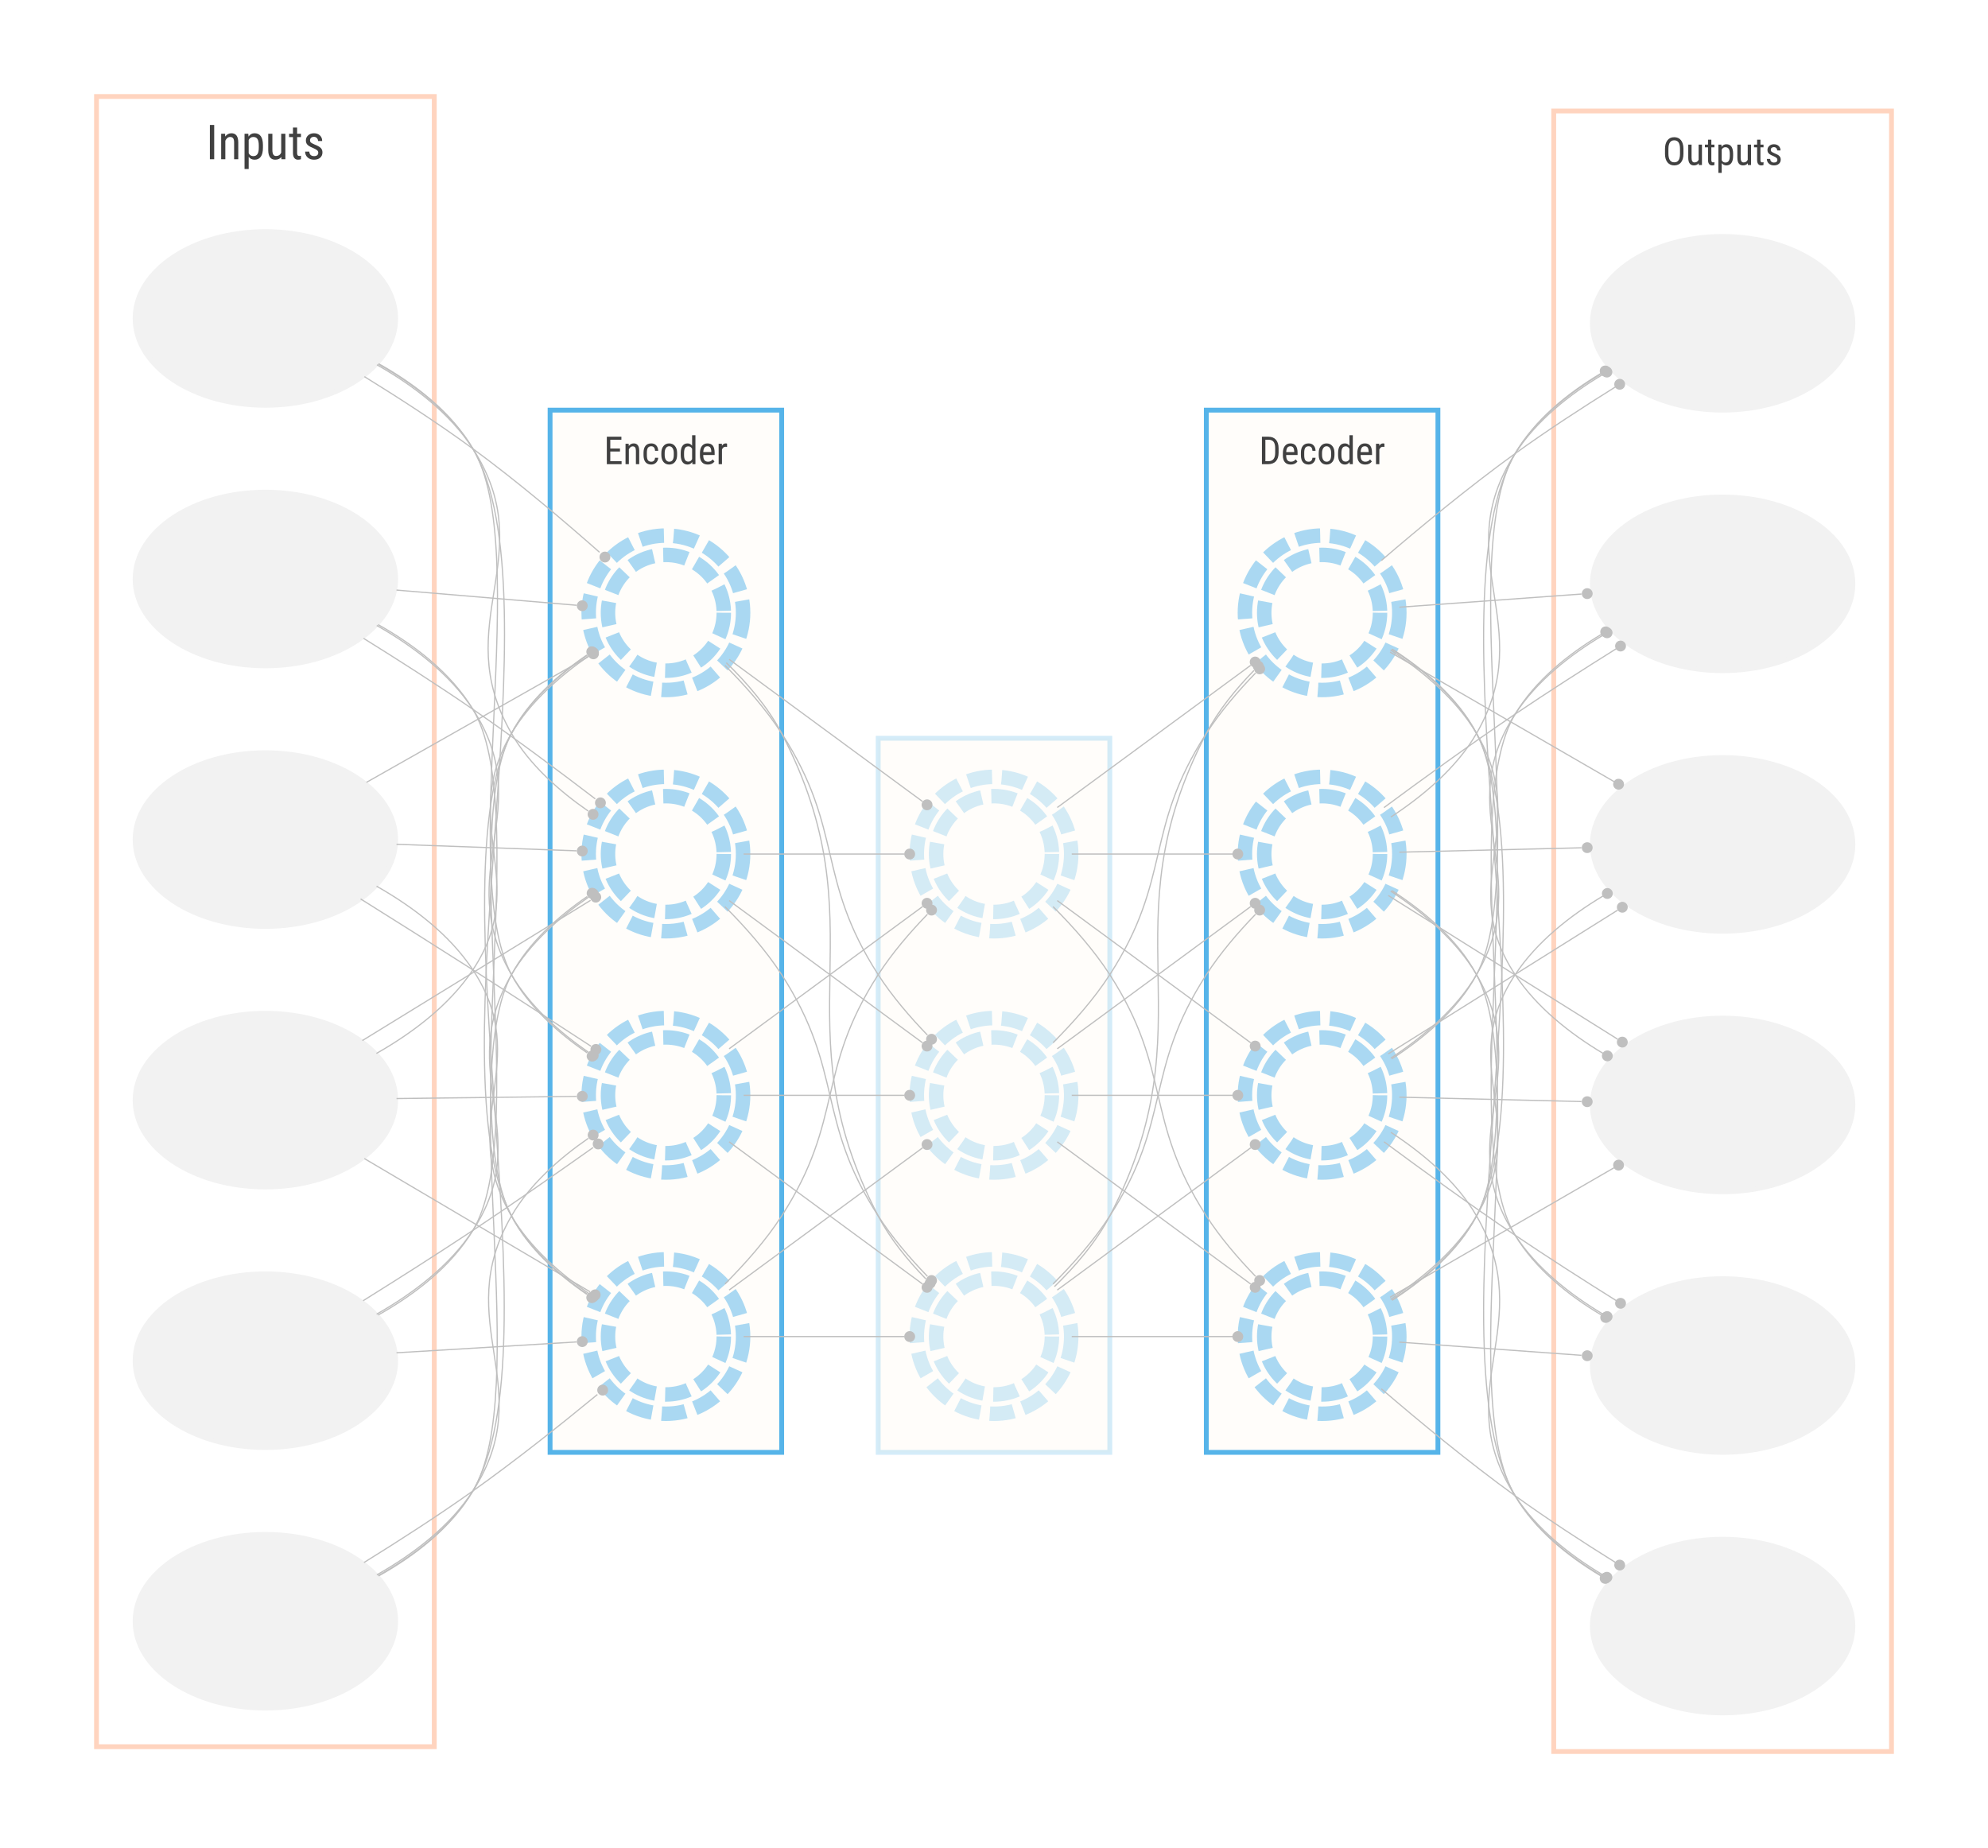 <?xml version="1.0" encoding="UTF-8"?>
<svg xmlns="http://www.w3.org/2000/svg" xmlns:xlink="http://www.w3.org/1999/xlink" width="412pt" height="383pt" viewBox="0 0 412 383" version="1.1">
<g id="surface1618">
<rect x="0" y="0" width="412" height="383" style="fill:rgb(100%,100%,100%);fill-opacity:1;stroke:none;"/>
<path style="fill:none;stroke-width:1;stroke-linecap:butt;stroke-linejoin:miter;stroke:rgb(100%,33.333%,0%);stroke-opacity:0.251;stroke-miterlimit:4;" d="M 16 -17 L 16 -359 L 86 -359 L 86 -17 Z M 16 -17 " transform="matrix(1,0,0,1,4,379)"/>
<path style=" stroke:none;fill-rule:nonzero;fill:rgb(25.098%,25.098%,25.098%);fill-opacity:1;" d="M 44.391 33 L 43.496 33 L 43.496 25.891 L 44.391 25.891 Z M 46.652 27.719 L 46.676 28.289 C 47.012 27.844 47.438 27.617 47.961 27.617 C 48.895 27.617 49.367 28.242 49.379 29.488 L 49.379 33 L 48.52 33 L 48.52 29.527 C 48.52 29.113 48.453 28.82 48.312 28.648 C 48.176 28.473 47.969 28.387 47.691 28.387 C 47.477 28.387 47.285 28.457 47.113 28.602 C 46.941 28.742 46.805 28.93 46.699 29.164 L 46.699 33 L 45.836 33 L 45.836 27.719 Z M 54.492 30.613 C 54.492 31.449 54.344 32.07 54.043 32.484 C 53.742 32.895 53.316 33.098 52.766 33.098 C 52.234 33.098 51.828 32.898 51.539 32.496 L 51.539 35.031 L 50.68 35.031 L 50.68 27.719 L 51.461 27.719 L 51.508 28.305 C 51.797 27.848 52.211 27.617 52.75 27.617 C 53.328 27.617 53.762 27.82 54.051 28.227 C 54.336 28.629 54.484 29.23 54.492 30.035 Z M 53.633 30.117 C 53.633 29.527 53.543 29.09 53.359 28.809 C 53.18 28.527 52.887 28.387 52.484 28.387 C 52.07 28.387 51.754 28.594 51.539 29.008 L 51.539 31.754 C 51.75 32.156 52.07 32.359 52.492 32.359 C 52.883 32.359 53.172 32.219 53.355 31.938 C 53.539 31.656 53.633 31.227 53.633 30.648 Z M 58.301 32.535 C 58.016 32.91 57.598 33.098 57.047 33.098 C 56.566 33.098 56.207 32.934 55.961 32.602 C 55.719 32.273 55.594 31.789 55.59 31.16 L 55.59 27.719 L 56.449 27.719 L 56.449 31.094 C 56.449 31.918 56.699 32.332 57.191 32.332 C 57.715 32.332 58.078 32.098 58.277 31.629 L 58.277 27.719 L 59.141 27.719 L 59.141 33 L 58.32 33 Z M 61.574 26.438 L 61.574 27.719 L 62.371 27.719 L 62.371 28.414 L 61.574 28.414 L 61.574 31.691 C 61.574 31.898 61.609 32.059 61.676 32.164 C 61.746 32.273 61.863 32.328 62.027 32.328 C 62.141 32.328 62.258 32.305 62.375 32.266 L 62.367 33 C 62.172 33.066 61.969 33.098 61.766 33.098 C 61.422 33.098 61.164 32.977 60.984 32.73 C 60.805 32.488 60.715 32.141 60.715 31.695 L 60.715 28.414 L 59.91 28.414 L 59.91 27.719 L 60.715 27.719 L 60.715 26.438 Z M 65.961 31.648 C 65.961 31.461 65.895 31.301 65.754 31.168 C 65.613 31.035 65.344 30.879 64.941 30.699 C 64.477 30.508 64.148 30.344 63.957 30.207 C 63.766 30.07 63.625 29.914 63.531 29.742 C 63.438 29.566 63.391 29.359 63.391 29.117 C 63.391 28.688 63.547 28.332 63.859 28.047 C 64.176 27.762 64.578 27.617 65.062 27.617 C 65.578 27.617 65.992 27.77 66.305 28.07 C 66.617 28.367 66.773 28.75 66.773 29.219 L 65.914 29.219 C 65.914 28.984 65.836 28.781 65.676 28.613 C 65.516 28.445 65.312 28.359 65.062 28.359 C 64.809 28.359 64.609 28.426 64.465 28.559 C 64.32 28.691 64.25 28.867 64.25 29.09 C 64.25 29.266 64.301 29.406 64.406 29.516 C 64.512 29.621 64.77 29.762 65.172 29.938 C 65.812 30.188 66.25 30.434 66.48 30.672 C 66.711 30.914 66.828 31.215 66.828 31.586 C 66.828 32.043 66.668 32.41 66.352 32.684 C 66.039 32.961 65.613 33.098 65.086 33.098 C 64.535 33.098 64.086 32.941 63.746 32.625 C 63.406 32.309 63.234 31.906 63.234 31.422 L 64.102 31.422 C 64.113 31.715 64.203 31.945 64.371 32.109 C 64.539 32.277 64.777 32.359 65.086 32.359 C 65.371 32.359 65.59 32.297 65.738 32.168 C 65.887 32.039 65.961 31.867 65.961 31.648 Z M 42.691 23.723 "/>
<path style="fill-rule:nonzero;fill:rgb(100%,93.725%,83.529%);fill-opacity:0.102;stroke-width:1;stroke-linecap:butt;stroke-linejoin:miter;stroke:rgb(33.725%,70.588%,91.373%);stroke-opacity:1;stroke-miterlimit:4;" d="M 110 -78 L 110 -294 L 158 -294 L 158 -78 Z M 110 -78 " transform="matrix(1,0,0,1,4,379)"/>
<path style=" stroke:none;fill-rule:nonzero;fill:rgb(25.098%,25.098%,25.098%);fill-opacity:1;" d="M 128.488 93.57 L 126.477 93.57 L 126.477 95.586 L 128.82 95.586 L 128.82 96.199 L 125.762 96.199 L 125.762 90.512 L 128.781 90.512 L 128.781 91.129 L 126.477 91.129 L 126.477 92.957 L 128.488 92.957 Z M 130.289 91.973 L 130.309 92.43 C 130.578 92.074 130.918 91.895 131.336 91.895 C 132.082 91.895 132.461 92.395 132.473 93.391 L 132.473 96.199 L 131.785 96.199 L 131.785 93.422 C 131.785 93.09 131.73 92.855 131.621 92.715 C 131.508 92.578 131.344 92.508 131.121 92.508 C 130.949 92.508 130.793 92.566 130.66 92.68 C 130.523 92.793 130.41 92.945 130.328 93.129 L 130.328 96.199 L 129.637 96.199 L 129.637 91.973 Z M 134.977 95.688 C 135.207 95.688 135.391 95.617 135.527 95.473 C 135.664 95.332 135.742 95.129 135.754 94.867 L 136.406 94.867 C 136.391 95.273 136.246 95.609 135.977 95.879 C 135.703 96.145 135.371 96.277 134.977 96.277 C 134.453 96.277 134.055 96.113 133.781 95.785 C 133.504 95.453 133.367 94.965 133.367 94.312 L 133.367 93.848 C 133.367 93.211 133.504 92.723 133.777 92.395 C 134.051 92.062 134.449 91.895 134.973 91.895 C 135.406 91.895 135.75 92.031 136 92.305 C 136.254 92.578 136.391 92.953 136.406 93.426 L 135.754 93.426 C 135.738 93.113 135.664 92.879 135.531 92.723 C 135.395 92.566 135.211 92.488 134.973 92.488 C 134.664 92.488 134.438 92.59 134.289 92.793 C 134.141 92.992 134.062 93.324 134.059 93.785 L 134.059 94.324 C 134.059 94.82 134.133 95.172 134.281 95.379 C 134.426 95.586 134.66 95.688 134.977 95.688 Z M 137.059 93.891 C 137.059 93.277 137.207 92.789 137.508 92.434 C 137.805 92.074 138.199 91.895 138.688 91.895 C 139.176 91.895 139.57 92.07 139.867 92.418 C 140.168 92.766 140.32 93.242 140.328 93.844 L 140.328 94.289 C 140.328 94.902 140.18 95.387 139.883 95.742 C 139.586 96.098 139.191 96.277 138.695 96.277 C 138.207 96.277 137.812 96.105 137.516 95.758 C 137.223 95.41 137.07 94.941 137.059 94.352 Z M 137.75 94.289 C 137.75 94.723 137.836 95.066 138.008 95.316 C 138.176 95.562 138.406 95.688 138.695 95.688 C 139.305 95.688 139.617 95.246 139.637 94.367 L 139.637 93.891 C 139.637 93.457 139.551 93.117 139.379 92.863 C 139.207 92.613 138.977 92.488 138.688 92.488 C 138.402 92.488 138.176 92.613 138.008 92.863 C 137.836 93.117 137.75 93.457 137.75 93.887 Z M 141.074 93.895 C 141.074 93.242 141.195 92.746 141.438 92.406 C 141.684 92.066 142.031 91.895 142.488 91.895 C 142.891 91.895 143.207 92.059 143.434 92.387 L 143.434 90.199 L 144.125 90.199 L 144.125 96.199 L 143.492 96.199 L 143.457 95.746 C 143.23 96.102 142.906 96.277 142.484 96.277 C 142.047 96.277 141.703 96.105 141.453 95.77 C 141.207 95.43 141.078 94.949 141.074 94.328 Z M 141.766 94.289 C 141.766 94.762 141.836 95.113 141.977 95.332 C 142.117 95.555 142.348 95.668 142.664 95.668 C 143.008 95.668 143.266 95.496 143.434 95.148 L 143.434 93.016 C 143.258 92.676 143 92.508 142.668 92.508 C 142.352 92.508 142.121 92.621 141.98 92.84 C 141.84 93.062 141.77 93.406 141.766 93.867 Z M 146.699 96.277 C 146.172 96.277 145.77 96.121 145.488 95.809 C 145.207 95.492 145.062 95.031 145.059 94.426 L 145.059 93.914 C 145.059 93.285 145.195 92.789 145.469 92.434 C 145.746 92.074 146.129 91.895 146.621 91.895 C 147.117 91.895 147.484 92.051 147.73 92.367 C 147.977 92.684 148.102 93.172 148.105 93.84 L 148.105 94.293 L 145.746 94.293 L 145.746 94.391 C 145.746 94.844 145.832 95.172 146 95.379 C 146.172 95.586 146.418 95.688 146.738 95.688 C 146.941 95.688 147.121 95.648 147.273 95.574 C 147.43 95.496 147.574 95.375 147.711 95.207 L 148.07 95.645 C 147.77 96.066 147.312 96.277 146.699 96.277 Z M 146.621 92.488 C 146.336 92.488 146.121 92.586 145.984 92.785 C 145.848 92.98 145.77 93.285 145.75 93.699 L 147.414 93.699 L 147.414 93.605 C 147.395 93.203 147.324 92.918 147.195 92.746 C 147.07 92.574 146.879 92.488 146.621 92.488 Z M 150.68 92.621 C 150.582 92.602 150.48 92.594 150.367 92.594 C 150.012 92.594 149.766 92.789 149.625 93.176 L 149.625 96.199 L 148.934 96.199 L 148.934 91.973 L 149.605 91.973 L 149.617 92.402 C 149.801 92.062 150.062 91.895 150.402 91.895 C 150.512 91.895 150.602 91.914 150.676 91.949 Z M 125.148 88.777 "/>
<path style="fill-rule:nonzero;fill:rgb(100%,93.725%,83.529%);fill-opacity:0.102;stroke-width:1;stroke-linecap:butt;stroke-linejoin:miter;stroke:rgb(33.725%,70.588%,91.373%);stroke-opacity:0.251;stroke-miterlimit:4;" d="M 178 -78 L 178 -226 L 226 -226 L 226 -78 Z M 178 -78 " transform="matrix(1,0,0,1,4,379)"/>
<path style="fill-rule:nonzero;fill:rgb(100%,93.725%,83.529%);fill-opacity:0.102;stroke-width:1;stroke-linecap:butt;stroke-linejoin:miter;stroke:rgb(33.725%,70.588%,91.373%);stroke-opacity:1;stroke-miterlimit:4;" d="M 246 -78 L 246 -294 L 294 -294 L 294 -78 Z M 246 -78 " transform="matrix(1,0,0,1,4,379)"/>
<path style=" stroke:none;fill-rule:nonzero;fill:rgb(25.098%,25.098%,25.098%);fill-opacity:1;" d="M 261.527 96.199 L 261.527 90.512 L 262.883 90.512 C 263.547 90.512 264.062 90.719 264.43 91.137 C 264.797 91.551 264.98 92.133 264.98 92.887 L 264.98 93.84 C 264.98 94.594 264.793 95.176 264.422 95.582 C 264.051 95.992 263.508 96.199 262.801 96.199 Z M 262.242 91.129 L 262.242 95.586 L 262.816 95.586 C 263.32 95.586 263.688 95.441 263.918 95.152 C 264.148 94.867 264.27 94.441 264.273 93.875 L 264.273 92.867 C 264.273 92.27 264.156 91.828 263.93 91.551 C 263.699 91.27 263.348 91.129 262.883 91.129 Z M 267.508 96.277 C 266.98 96.277 266.578 96.121 266.297 95.809 C 266.016 95.492 265.871 95.031 265.867 94.426 L 265.867 93.914 C 265.867 93.285 266.004 92.789 266.277 92.434 C 266.555 92.074 266.938 91.895 267.43 91.895 C 267.926 91.895 268.293 92.051 268.539 92.367 C 268.785 92.684 268.91 93.172 268.914 93.84 L 268.914 94.293 L 266.555 94.293 L 266.555 94.391 C 266.555 94.844 266.641 95.172 266.809 95.379 C 266.98 95.586 267.227 95.688 267.547 95.688 C 267.75 95.688 267.93 95.648 268.082 95.574 C 268.238 95.496 268.383 95.375 268.52 95.207 L 268.879 95.645 C 268.578 96.066 268.121 96.277 267.508 96.277 Z M 267.43 92.488 C 267.145 92.488 266.93 92.586 266.793 92.785 C 266.656 92.98 266.578 93.285 266.559 93.699 L 268.223 93.699 L 268.223 93.605 C 268.203 93.203 268.133 92.918 268.004 92.746 C 267.879 92.574 267.688 92.488 267.43 92.488 Z M 271.211 95.688 C 271.441 95.688 271.625 95.617 271.762 95.473 C 271.898 95.332 271.977 95.129 271.988 94.867 L 272.641 94.867 C 272.625 95.273 272.48 95.609 272.211 95.879 C 271.938 96.145 271.605 96.277 271.211 96.277 C 270.688 96.277 270.289 96.113 270.016 95.785 C 269.738 95.453 269.602 94.965 269.602 94.312 L 269.602 93.848 C 269.602 93.211 269.738 92.723 270.012 92.395 C 270.285 92.062 270.684 91.895 271.207 91.895 C 271.641 91.895 271.984 92.031 272.234 92.305 C 272.488 92.578 272.625 92.953 272.641 93.426 L 271.988 93.426 C 271.973 93.113 271.898 92.879 271.766 92.723 C 271.629 92.566 271.445 92.488 271.207 92.488 C 270.898 92.488 270.672 92.59 270.523 92.793 C 270.375 92.992 270.297 93.324 270.293 93.785 L 270.293 94.324 C 270.293 94.82 270.367 95.172 270.516 95.379 C 270.66 95.586 270.895 95.688 271.211 95.688 Z M 273.293 93.891 C 273.293 93.277 273.441 92.789 273.742 92.434 C 274.039 92.074 274.434 91.895 274.922 91.895 C 275.41 91.895 275.805 92.07 276.102 92.418 C 276.402 92.766 276.555 93.242 276.562 93.844 L 276.562 94.289 C 276.562 94.902 276.414 95.387 276.117 95.742 C 275.82 96.098 275.426 96.277 274.93 96.277 C 274.441 96.277 274.047 96.105 273.75 95.758 C 273.457 95.41 273.305 94.941 273.293 94.352 Z M 273.984 94.289 C 273.984 94.723 274.07 95.066 274.242 95.316 C 274.41 95.562 274.641 95.688 274.93 95.688 C 275.539 95.688 275.852 95.246 275.871 94.367 L 275.871 93.891 C 275.871 93.457 275.785 93.117 275.613 92.863 C 275.441 92.613 275.211 92.488 274.922 92.488 C 274.637 92.488 274.41 92.613 274.242 92.863 C 274.07 93.117 273.984 93.457 273.984 93.887 Z M 277.309 93.895 C 277.309 93.242 277.43 92.746 277.672 92.406 C 277.918 92.066 278.266 91.895 278.723 91.895 C 279.125 91.895 279.441 92.059 279.668 92.387 L 279.668 90.199 L 280.359 90.199 L 280.359 96.199 L 279.727 96.199 L 279.691 95.746 C 279.465 96.102 279.141 96.277 278.719 96.277 C 278.281 96.277 277.938 96.105 277.688 95.77 C 277.441 95.43 277.312 94.949 277.309 94.328 Z M 278 94.289 C 278 94.762 278.07 95.113 278.211 95.332 C 278.352 95.555 278.582 95.668 278.898 95.668 C 279.242 95.668 279.5 95.496 279.668 95.148 L 279.668 93.016 C 279.492 92.676 279.234 92.508 278.902 92.508 C 278.586 92.508 278.355 92.621 278.215 92.84 C 278.074 93.062 278.004 93.406 278 93.867 Z M 282.934 96.277 C 282.406 96.277 282.004 96.121 281.723 95.809 C 281.441 95.492 281.297 95.031 281.293 94.426 L 281.293 93.914 C 281.293 93.285 281.43 92.789 281.703 92.434 C 281.98 92.074 282.363 91.895 282.855 91.895 C 283.352 91.895 283.719 92.051 283.965 92.367 C 284.211 92.684 284.336 93.172 284.34 93.84 L 284.34 94.293 L 281.98 94.293 L 281.98 94.391 C 281.98 94.844 282.066 95.172 282.234 95.379 C 282.406 95.586 282.652 95.688 282.973 95.688 C 283.176 95.688 283.355 95.648 283.508 95.574 C 283.664 95.496 283.809 95.375 283.945 95.207 L 284.305 95.645 C 284.004 96.066 283.547 96.277 282.934 96.277 Z M 282.855 92.488 C 282.57 92.488 282.355 92.586 282.219 92.785 C 282.082 92.98 282.004 93.285 281.984 93.699 L 283.648 93.699 L 283.648 93.605 C 283.629 93.203 283.559 92.918 283.43 92.746 C 283.305 92.574 283.113 92.488 282.855 92.488 Z M 286.914 92.621 C 286.816 92.602 286.715 92.594 286.602 92.594 C 286.246 92.594 286 92.789 285.859 93.176 L 285.859 96.199 L 285.168 96.199 L 285.168 91.973 L 285.84 91.973 L 285.852 92.402 C 286.035 92.062 286.297 91.895 286.637 91.895 C 286.746 91.895 286.836 91.914 286.91 91.949 Z M 260.914 88.777 "/>
<path style="fill:none;stroke-width:1;stroke-linecap:butt;stroke-linejoin:miter;stroke:rgb(100%,33.333%,0%);stroke-opacity:0.251;stroke-miterlimit:4;" d="M 318 -16 L 318 -356 L 388 -356 L 388 -16 Z M 318 -16 " transform="matrix(1,0,0,1,4,379)"/>
<path style=" stroke:none;fill-rule:nonzero;fill:rgb(25.098%,25.098%,25.098%);fill-opacity:1;" d="M 348.883 31.855 C 348.883 32.633 348.719 33.23 348.387 33.648 C 348.055 34.066 347.586 34.277 346.977 34.277 C 346.391 34.277 345.93 34.074 345.586 33.668 C 345.246 33.258 345.07 32.684 345.059 31.938 L 345.059 30.867 C 345.059 30.105 345.227 29.512 345.562 29.082 C 345.898 28.648 346.367 28.434 346.969 28.434 C 347.566 28.434 348.035 28.641 348.367 29.051 C 348.703 29.465 348.875 30.055 348.883 30.82 Z M 348.168 30.859 C 348.168 30.258 348.07 29.809 347.875 29.52 C 347.676 29.227 347.375 29.078 346.969 29.078 C 346.574 29.078 346.277 29.227 346.078 29.523 C 345.875 29.82 345.773 30.258 345.77 30.836 L 345.77 31.855 C 345.77 32.438 345.871 32.879 346.07 33.184 C 346.273 33.488 346.574 33.641 346.977 33.641 C 347.379 33.641 347.676 33.5 347.867 33.219 C 348.059 32.938 348.16 32.508 348.168 31.926 Z M 352.047 33.828 C 351.816 34.129 351.484 34.277 351.043 34.277 C 350.66 34.277 350.371 34.145 350.176 33.879 C 349.98 33.617 349.883 33.23 349.879 32.727 L 349.879 29.973 L 350.566 29.973 L 350.566 32.676 C 350.566 33.336 350.766 33.664 351.16 33.664 C 351.578 33.664 351.867 33.477 352.027 33.102 L 352.027 29.973 L 352.719 29.973 L 352.719 34.199 L 352.062 34.199 Z M 354.664 28.949 L 354.664 29.973 L 355.301 29.973 L 355.301 30.531 L 354.664 30.531 L 354.664 33.152 C 354.664 33.32 354.691 33.445 354.746 33.531 C 354.801 33.617 354.895 33.66 355.027 33.66 C 355.117 33.66 355.211 33.645 355.305 33.613 L 355.297 34.199 C 355.141 34.25 354.98 34.277 354.816 34.277 C 354.543 34.277 354.336 34.18 354.191 33.984 C 354.047 33.789 353.977 33.512 353.977 33.156 L 353.977 30.531 L 353.332 30.531 L 353.332 29.973 L 353.977 29.973 L 353.977 28.949 Z M 359.176 32.289 C 359.176 32.957 359.055 33.457 358.816 33.785 C 358.574 34.113 358.234 34.277 357.793 34.277 C 357.367 34.277 357.043 34.117 356.812 33.797 L 356.812 35.824 L 356.125 35.824 L 356.125 29.973 L 356.75 29.973 L 356.785 30.441 C 357.016 30.078 357.348 29.895 357.781 29.895 C 358.246 29.895 358.59 30.055 358.82 30.379 C 359.051 30.703 359.168 31.184 359.176 31.828 Z M 358.488 31.895 C 358.488 31.422 358.414 31.07 358.27 30.848 C 358.125 30.621 357.891 30.508 357.566 30.508 C 357.234 30.508 356.984 30.672 356.812 31.004 L 356.812 33.203 C 356.98 33.527 357.234 33.688 357.574 33.688 C 357.887 33.688 358.117 33.574 358.262 33.348 C 358.41 33.125 358.484 32.781 358.488 32.316 Z M 362.223 33.828 C 361.992 34.129 361.66 34.277 361.219 34.277 C 360.836 34.277 360.547 34.145 360.352 33.879 C 360.156 33.617 360.059 33.23 360.055 32.727 L 360.055 29.973 L 360.742 29.973 L 360.742 32.676 C 360.742 33.336 360.941 33.664 361.336 33.664 C 361.754 33.664 362.043 33.477 362.203 33.102 L 362.203 29.973 L 362.895 29.973 L 362.895 34.199 L 362.238 34.199 Z M 364.84 28.949 L 364.84 29.973 L 365.477 29.973 L 365.477 30.531 L 364.84 30.531 L 364.84 33.152 C 364.84 33.32 364.867 33.445 364.922 33.531 C 364.977 33.617 365.07 33.66 365.203 33.66 C 365.293 33.66 365.387 33.645 365.48 33.613 L 365.473 34.199 C 365.316 34.25 365.156 34.277 364.992 34.277 C 364.719 34.277 364.512 34.18 364.367 33.984 C 364.223 33.789 364.152 33.512 364.152 33.156 L 364.152 30.531 L 363.508 30.531 L 363.508 29.973 L 364.152 29.973 L 364.152 28.949 Z M 368.352 33.117 C 368.352 32.969 368.297 32.84 368.184 32.734 C 368.07 32.629 367.855 32.504 367.535 32.359 C 367.164 32.207 366.898 32.074 366.75 31.965 C 366.598 31.855 366.48 31.73 366.406 31.59 C 366.332 31.453 366.293 31.285 366.293 31.094 C 366.293 30.75 366.418 30.465 366.672 30.238 C 366.922 30.008 367.242 29.895 367.633 29.895 C 368.043 29.895 368.375 30.016 368.625 30.254 C 368.875 30.492 369 30.801 369 31.176 L 368.312 31.176 C 368.312 30.984 368.25 30.824 368.121 30.691 C 367.992 30.555 367.832 30.488 367.633 30.488 C 367.43 30.488 367.27 30.543 367.156 30.645 C 367.039 30.75 366.98 30.895 366.98 31.07 C 366.98 31.211 367.023 31.324 367.109 31.41 C 367.191 31.496 367.395 31.609 367.719 31.75 C 368.23 31.949 368.582 32.145 368.766 32.34 C 368.949 32.531 369.043 32.773 369.043 33.066 C 369.043 33.434 368.918 33.727 368.664 33.949 C 368.41 34.168 368.074 34.277 367.648 34.277 C 367.207 34.277 366.852 34.152 366.578 33.898 C 366.305 33.645 366.168 33.324 366.168 32.938 L 366.863 32.938 C 366.871 33.172 366.941 33.355 367.078 33.488 C 367.215 33.621 367.402 33.688 367.648 33.688 C 367.879 33.688 368.051 33.637 368.172 33.535 C 368.293 33.43 368.352 33.293 368.352 33.117 Z M 344.57 26.777 "/>
<path style="fill-rule:nonzero;fill:rgb(94.902%,94.902%,94.902%);fill-opacity:1;stroke-width:1;stroke-linecap:butt;stroke-linejoin:miter;stroke:rgb(94.902%,94.902%,94.902%);stroke-opacity:1;stroke-miterlimit:4;" d="M 78 -97 C 78 -87.059 65.91 -79 51 -79 C 36.09 -79 24 -87.059 24 -97 C 24 -106.941 36.09 -115 51 -115 C 65.91 -115 78 -106.941 78 -97 Z M 78 -97 " transform="matrix(1,0,0,1,4,379)"/>
<path style="fill:none;stroke-width:3;stroke-linecap:butt;stroke-linejoin:miter;stroke:rgb(33.725%,70.588%,91.373%);stroke-opacity:0.502;stroke-dasharray:5,2;stroke-miterlimit:4;" d="M 146 -252 C 146 -245.371 140.629 -240 134 -240 C 127.371 -240 122 -245.371 122 -252 C 122 -258.629 127.371 -264 134 -264 C 140.629 -264 146 -258.629 146 -252 Z M 146 -252 " transform="matrix(1,0,0,1,4,379)"/>
<path style="fill:none;stroke-width:3;stroke-linecap:butt;stroke-linejoin:miter;stroke:rgb(33.725%,70.588%,91.373%);stroke-opacity:0.502;stroke-dasharray:5,2;stroke-miterlimit:4;" d="M 150 -252 C 150 -243.164 142.836 -236 134 -236 C 125.164 -236 118 -243.164 118 -252 C 118 -260.836 125.164 -268 134 -268 C 142.836 -268 150 -260.836 150 -252 Z M 150 -252 " transform="matrix(1,0,0,1,4,379)"/>
<path style="fill:none;stroke-width:0.25;stroke-linecap:butt;stroke-linejoin:miter;stroke:rgb(74.902%,74.902%,74.902%);stroke-opacity:1;stroke-miterlimit:4;" d="M 74.359 -106.457 C 81.879 -110.688 89.438 -116.457 94 -124 C 105.879 -143.645 91.145 -206.77 102 -227 C 105.566 -233.645 111.734 -239.098 117.711 -243.199 " transform="matrix(1,0,0,1,4,379)"/>
<path style="fill-rule:nonzero;fill:rgb(74.902%,74.902%,74.902%);fill-opacity:1;stroke-width:0.25;stroke-linecap:butt;stroke-linejoin:miter;stroke:rgb(74.902%,74.902%,74.902%);stroke-opacity:1;stroke-miterlimit:4;" d="M 119.727 -243.875 C 119.727 -243.32 119.277 -242.875 118.727 -242.875 C 118.172 -242.875 117.727 -243.32 117.727 -243.875 C 117.727 -244.426 118.172 -244.875 118.727 -244.875 C 119.277 -244.875 119.727 -244.426 119.727 -243.875 Z M 119.727 -243.875 " transform="matrix(1,0,0,1,4,379)"/>
<path style="fill:none;stroke-width:3;stroke-linecap:butt;stroke-linejoin:miter;stroke:rgb(33.725%,70.588%,91.373%);stroke-opacity:0.502;stroke-dasharray:5,2;stroke-miterlimit:4;" d="M 146 -202 C 146 -195.371 140.629 -190 134 -190 C 127.371 -190 122 -195.371 122 -202 C 122 -208.629 127.371 -214 134 -214 C 140.629 -214 146 -208.629 146 -202 Z M 146 -202 " transform="matrix(1,0,0,1,4,379)"/>
<path style="fill:none;stroke-width:3;stroke-linecap:butt;stroke-linejoin:miter;stroke:rgb(33.725%,70.588%,91.373%);stroke-opacity:0.502;stroke-dasharray:5,2;stroke-miterlimit:4;" d="M 150 -202 C 150 -193.164 142.836 -186 134 -186 C 125.164 -186 118 -193.164 118 -202 C 118 -210.836 125.164 -218 134 -218 C 142.836 -218 150 -210.836 150 -202 Z M 150 -202 " transform="matrix(1,0,0,1,4,379)"/>
<path style="fill:none;stroke-width:0.25;stroke-linecap:butt;stroke-linejoin:miter;stroke:rgb(74.902%,74.902%,74.902%);stroke-opacity:1;stroke-miterlimit:4;" d="M 74.062 -106.645 C 81.551 -110.895 89.168 -116.625 94 -124 C 107.055 -143.926 89.984 -156.43 102 -177 C 105.805 -183.508 112.012 -188.941 117.953 -193.062 " transform="matrix(1,0,0,1,4,379)"/>
<path style="fill-rule:nonzero;fill:rgb(74.902%,74.902%,74.902%);fill-opacity:1;stroke-width:0.25;stroke-linecap:butt;stroke-linejoin:miter;stroke:rgb(74.902%,74.902%,74.902%);stroke-opacity:1;stroke-miterlimit:4;" d="M 119.957 -193.742 C 119.957 -193.188 119.512 -192.742 118.957 -192.742 C 118.406 -192.742 117.957 -193.188 117.957 -193.742 C 117.957 -194.293 118.406 -194.742 118.957 -194.742 C 119.512 -194.742 119.957 -194.293 119.957 -193.742 Z M 119.957 -193.742 " transform="matrix(1,0,0,1,4,379)"/>
<path style="fill:none;stroke-width:3;stroke-linecap:butt;stroke-linejoin:miter;stroke:rgb(33.725%,70.588%,91.373%);stroke-opacity:0.502;stroke-dasharray:5,2;stroke-miterlimit:4;" d="M 146 -152 C 146 -145.371 140.629 -140 134 -140 C 127.371 -140 122 -145.371 122 -152 C 122 -158.629 127.371 -164 134 -164 C 140.629 -164 146 -158.629 146 -152 Z M 146 -152 " transform="matrix(1,0,0,1,4,379)"/>
<path style="fill:none;stroke-width:3;stroke-linecap:butt;stroke-linejoin:miter;stroke:rgb(33.725%,70.588%,91.373%);stroke-opacity:0.502;stroke-dasharray:5,2;stroke-miterlimit:4;" d="M 150 -152 C 150 -143.164 142.836 -136 134 -136 C 125.164 -136 118 -143.164 118 -152 C 118 -160.836 125.164 -168 134 -168 C 142.836 -168 150 -160.836 150 -152 Z M 150 -152 " transform="matrix(1,0,0,1,4,379)"/>
<path style="fill:none;stroke-width:0.25;stroke-linecap:butt;stroke-linejoin:miter;stroke:rgb(74.902%,74.902%,74.902%);stroke-opacity:1;stroke-miterlimit:4;" d="M 71.258 -109.43 C 78.484 -113.941 86.656 -119.129 94 -124 C 102.336 -129.531 111.484 -135.91 118.926 -141.184 " transform="matrix(1,0,0,1,4,379)"/>
<path style="fill-rule:nonzero;fill:rgb(74.902%,74.902%,74.902%);fill-opacity:1;stroke-width:0.25;stroke-linecap:butt;stroke-linejoin:miter;stroke:rgb(74.902%,74.902%,74.902%);stroke-opacity:1;stroke-miterlimit:4;" d="M 120.965 -141.918 C 120.965 -141.367 120.52 -140.918 119.965 -140.918 C 119.414 -140.918 118.965 -141.367 118.965 -141.918 C 118.965 -142.473 119.414 -142.918 119.965 -142.918 C 120.52 -142.918 120.965 -142.473 120.965 -141.918 Z M 120.965 -141.918 " transform="matrix(1,0,0,1,4,379)"/>
<path style="fill:none;stroke-width:3;stroke-linecap:butt;stroke-linejoin:miter;stroke:rgb(33.725%,70.588%,91.373%);stroke-opacity:0.502;stroke-dasharray:5,2;stroke-miterlimit:4;" d="M 146 -102 C 146 -95.371 140.629 -90 134 -90 C 127.371 -90 122 -95.371 122 -102 C 122 -108.629 127.371 -114 134 -114 C 140.629 -114 146 -108.629 146 -102 Z M 146 -102 " transform="matrix(1,0,0,1,4,379)"/>
<path style="fill:none;stroke-width:3;stroke-linecap:butt;stroke-linejoin:miter;stroke:rgb(33.725%,70.588%,91.373%);stroke-opacity:0.502;stroke-dasharray:5,2;stroke-miterlimit:4;" d="M 150 -102 C 150 -93.164 142.836 -86 134 -86 C 125.164 -86 118 -93.164 118 -102 C 118 -110.836 125.164 -118 134 -118 C 142.836 -118 150 -110.836 150 -102 Z M 150 -102 " transform="matrix(1,0,0,1,4,379)"/>
<path style="fill:none;stroke-width:0.25;stroke-linecap:butt;stroke-linejoin:miter;stroke:rgb(74.902%,74.902%,74.902%);stroke-opacity:1;stroke-miterlimit:4;" d="M 78.176 -98.637 C 90.41 -99.375 104.535 -100.227 115.516 -100.887 " transform="matrix(1,0,0,1,4,379)"/>
<path style="fill-rule:nonzero;fill:rgb(74.902%,74.902%,74.902%);fill-opacity:1;stroke-width:0.25;stroke-linecap:butt;stroke-linejoin:miter;stroke:rgb(74.902%,74.902%,74.902%);stroke-opacity:1;stroke-miterlimit:4;" d="M 117.672 -100.957 C 117.672 -100.402 117.223 -99.957 116.672 -99.957 C 116.121 -99.957 115.672 -100.402 115.672 -100.957 C 115.672 -101.508 116.121 -101.957 116.672 -101.957 C 117.223 -101.957 117.672 -101.508 117.672 -100.957 Z M 117.672 -100.957 " transform="matrix(1,0,0,1,4,379)"/>
<path style="fill-rule:nonzero;fill:rgb(94.902%,94.902%,94.902%);fill-opacity:1;stroke-width:1;stroke-linecap:butt;stroke-linejoin:miter;stroke:rgb(94.902%,94.902%,94.902%);stroke-opacity:1;stroke-miterlimit:4;" d="M 78 -43 C 78 -33.059 65.91 -25 51 -25 C 36.09 -25 24 -33.059 24 -43 C 24 -52.941 36.09 -61 51 -61 C 65.91 -61 78 -52.941 78 -43 Z M 78 -43 " transform="matrix(1,0,0,1,4,379)"/>
<path style="fill:none;stroke-width:0.25;stroke-linecap:butt;stroke-linejoin:miter;stroke:rgb(74.902%,74.902%,74.902%);stroke-opacity:1;stroke-miterlimit:4;" d="M 74.473 -52.391 C 82.004 -56.613 89.539 -62.398 94 -70 C 111.676 -100.133 85.891 -196 102 -227 C 105.477 -233.691 111.633 -239.152 117.621 -243.246 " transform="matrix(1,0,0,1,4,379)"/>
<path style="fill-rule:nonzero;fill:rgb(74.902%,74.902%,74.902%);fill-opacity:1;stroke-width:0.25;stroke-linecap:butt;stroke-linejoin:miter;stroke:rgb(74.902%,74.902%,74.902%);stroke-opacity:1;stroke-miterlimit:4;" d="M 119.641 -243.922 C 119.641 -243.367 119.191 -242.922 118.641 -242.922 C 118.086 -242.922 117.641 -243.367 117.641 -243.922 C 117.641 -244.473 118.086 -244.922 118.641 -244.922 C 119.191 -244.922 119.641 -244.473 119.641 -243.922 Z M 119.641 -243.922 " transform="matrix(1,0,0,1,4,379)"/>
<path style="fill:none;stroke-width:0.25;stroke-linecap:butt;stroke-linejoin:miter;stroke:rgb(74.902%,74.902%,74.902%);stroke-opacity:1;stroke-miterlimit:4;" d="M 74.375 -52.449 C 81.895 -56.68 89.449 -62.449 94 -70 C 106.309 -90.422 90.754 -155.973 102 -177 C 105.555 -183.648 111.723 -189.105 117.703 -193.203 " transform="matrix(1,0,0,1,4,379)"/>
<path style="fill-rule:nonzero;fill:rgb(74.902%,74.902%,74.902%);fill-opacity:1;stroke-width:0.25;stroke-linecap:butt;stroke-linejoin:miter;stroke:rgb(74.902%,74.902%,74.902%);stroke-opacity:1;stroke-miterlimit:4;" d="M 119.715 -193.879 C 119.715 -193.328 119.27 -192.879 118.715 -192.879 C 118.164 -192.879 117.715 -193.328 117.715 -193.879 C 117.715 -194.43 118.164 -194.879 118.715 -194.879 C 119.27 -194.879 119.715 -194.43 119.715 -193.879 Z M 119.715 -193.879 " transform="matrix(1,0,0,1,4,379)"/>
<path style="fill:none;stroke-width:0.25;stroke-linecap:butt;stroke-linejoin:miter;stroke:rgb(74.902%,74.902%,74.902%);stroke-opacity:1;stroke-miterlimit:4;" d="M 74.105 -52.617 C 81.598 -56.863 89.207 -62.602 94 -70 C 107.906 -91.473 89.211 -104.844 102 -127 C 105.77 -133.531 111.973 -138.965 117.922 -143.082 " transform="matrix(1,0,0,1,4,379)"/>
<path style="fill-rule:nonzero;fill:rgb(74.902%,74.902%,74.902%);fill-opacity:1;stroke-width:0.25;stroke-linecap:butt;stroke-linejoin:miter;stroke:rgb(74.902%,74.902%,74.902%);stroke-opacity:1;stroke-miterlimit:4;" d="M 119.926 -143.762 C 119.926 -143.207 119.477 -142.762 118.926 -142.762 C 118.371 -142.762 117.926 -143.207 117.926 -143.762 C 117.926 -144.312 118.371 -144.762 118.926 -144.762 C 119.477 -144.762 119.926 -144.312 119.926 -143.762 Z M 119.926 -143.762 " transform="matrix(1,0,0,1,4,379)"/>
<path style="fill:none;stroke-width:0.25;stroke-linecap:butt;stroke-linejoin:miter;stroke:rgb(74.902%,74.902%,74.902%);stroke-opacity:1;stroke-miterlimit:4;" d="M 71.438 -55.172 C 78.68 -59.656 86.812 -64.895 94 -70 C 102.82 -76.27 112.297 -83.809 119.809 -89.992 " transform="matrix(1,0,0,1,4,379)"/>
<path style="fill-rule:nonzero;fill:rgb(74.902%,74.902%,74.902%);fill-opacity:1;stroke-width:0.25;stroke-linecap:butt;stroke-linejoin:miter;stroke:rgb(74.902%,74.902%,74.902%);stroke-opacity:1;stroke-miterlimit:4;" d="M 121.902 -90.898 C 121.902 -90.348 121.453 -89.898 120.902 -89.898 C 120.352 -89.898 119.902 -90.348 119.902 -90.898 C 119.902 -91.449 120.352 -91.898 120.902 -91.898 C 121.453 -91.898 121.902 -91.449 121.902 -90.898 Z M 121.902 -90.898 " transform="matrix(1,0,0,1,4,379)"/>
<path style="fill-rule:nonzero;fill:rgb(94.902%,94.902%,94.902%);fill-opacity:1;stroke-width:1;stroke-linecap:butt;stroke-linejoin:miter;stroke:rgb(94.902%,94.902%,94.902%);stroke-opacity:1;stroke-miterlimit:4;" d="M 78 -313 C 78 -303.059 65.91 -295 51 -295 C 36.09 -295 24 -303.059 24 -313 C 24 -322.941 36.09 -331 51 -331 C 65.91 -331 78 -322.941 78 -313 Z M 78 -313 " transform="matrix(1,0,0,1,4,379)"/>
<path style="fill:none;stroke-width:0.25;stroke-linecap:butt;stroke-linejoin:miter;stroke:rgb(74.902%,74.902%,74.902%);stroke-opacity:1;stroke-miterlimit:4;" d="M 71.523 -300.945 C 78.773 -296.473 86.891 -291.211 94 -286 C 103.082 -279.344 112.711 -271.195 120.246 -264.543 " transform="matrix(1,0,0,1,4,379)"/>
<path style="fill-rule:nonzero;fill:rgb(74.902%,74.902%,74.902%);fill-opacity:1;stroke-width:0.25;stroke-linecap:butt;stroke-linejoin:miter;stroke:rgb(74.902%,74.902%,74.902%);stroke-opacity:1;stroke-miterlimit:4;" d="M 122.367 -263.551 C 122.367 -262.996 121.922 -262.551 121.367 -262.551 C 120.816 -262.551 120.367 -262.996 120.367 -263.551 C 120.367 -264.102 120.816 -264.551 121.367 -264.551 C 121.922 -264.551 122.367 -264.102 122.367 -263.551 Z M 122.367 -263.551 " transform="matrix(1,0,0,1,4,379)"/>
<path style="fill:none;stroke-width:0.25;stroke-linecap:butt;stroke-linejoin:miter;stroke:rgb(74.902%,74.902%,74.902%);stroke-opacity:1;stroke-miterlimit:4;" d="M 74.121 -303.395 C 81.621 -299.152 89.227 -293.41 94 -286 C 108.336 -263.758 88.824 -249.949 102 -227 C 105.754 -220.461 111.957 -215.023 117.906 -210.906 " transform="matrix(1,0,0,1,4,379)"/>
<path style="fill-rule:nonzero;fill:rgb(74.902%,74.902%,74.902%);fill-opacity:1;stroke-width:0.25;stroke-linecap:butt;stroke-linejoin:miter;stroke:rgb(74.902%,74.902%,74.902%);stroke-opacity:1;stroke-miterlimit:4;" d="M 119.91 -210.23 C 119.91 -209.68 119.461 -209.23 118.91 -209.23 C 118.359 -209.23 117.91 -209.68 117.91 -210.23 C 117.91 -210.781 118.359 -211.23 118.91 -211.23 C 119.461 -211.23 119.91 -210.781 119.91 -210.23 Z M 119.91 -210.23 " transform="matrix(1,0,0,1,4,379)"/>
<path style="fill:none;stroke-width:0.25;stroke-linecap:butt;stroke-linejoin:miter;stroke:rgb(74.902%,74.902%,74.902%);stroke-opacity:1;stroke-miterlimit:4;" d="M 74.379 -303.555 C 81.898 -299.324 89.457 -293.555 94 -286 C 106.523 -265.191 90.562 -198.426 102 -177 C 105.551 -170.348 111.719 -164.895 117.699 -160.793 " transform="matrix(1,0,0,1,4,379)"/>
<path style="fill-rule:nonzero;fill:rgb(74.902%,74.902%,74.902%);fill-opacity:1;stroke-width:0.25;stroke-linecap:butt;stroke-linejoin:miter;stroke:rgb(74.902%,74.902%,74.902%);stroke-opacity:1;stroke-miterlimit:4;" d="M 119.711 -160.117 C 119.711 -159.566 119.266 -159.117 118.711 -159.117 C 118.16 -159.117 117.711 -159.566 117.711 -160.117 C 117.711 -160.672 118.16 -161.117 118.711 -161.117 C 119.266 -161.117 119.711 -160.672 119.711 -160.117 Z M 119.711 -160.117 " transform="matrix(1,0,0,1,4,379)"/>
<path style="fill:none;stroke-width:0.25;stroke-linecap:butt;stroke-linejoin:miter;stroke:rgb(74.902%,74.902%,74.902%);stroke-opacity:1;stroke-miterlimit:4;" d="M 74.477 -303.613 C 82.008 -299.387 89.543 -293.605 94 -286 C 111.891 -255.48 85.695 -158.398 102 -127 C 105.473 -120.309 111.629 -114.848 117.621 -110.754 " transform="matrix(1,0,0,1,4,379)"/>
<path style="fill-rule:nonzero;fill:rgb(74.902%,74.902%,74.902%);fill-opacity:1;stroke-width:0.25;stroke-linecap:butt;stroke-linejoin:miter;stroke:rgb(74.902%,74.902%,74.902%);stroke-opacity:1;stroke-miterlimit:4;" d="M 119.637 -110.078 C 119.637 -109.527 119.191 -109.078 118.637 -109.078 C 118.086 -109.078 117.637 -109.527 117.637 -110.078 C 117.637 -110.629 118.086 -111.078 118.637 -111.078 C 119.191 -111.078 119.637 -110.629 119.637 -110.078 Z M 119.637 -110.078 " transform="matrix(1,0,0,1,4,379)"/>
<path style="fill-rule:nonzero;fill:rgb(94.902%,94.902%,94.902%);fill-opacity:1;stroke-width:1;stroke-linecap:butt;stroke-linejoin:miter;stroke:rgb(94.902%,94.902%,94.902%);stroke-opacity:1;stroke-miterlimit:4;" d="M 78 -259 C 78 -249.059 65.91 -241 51 -241 C 36.09 -241 24 -249.059 24 -259 C 24 -268.941 36.09 -277 51 -277 C 65.91 -277 78 -268.941 78 -259 Z M 78 -259 " transform="matrix(1,0,0,1,4,379)"/>
<path style="fill:none;stroke-width:0.25;stroke-linecap:butt;stroke-linejoin:miter;stroke:rgb(74.902%,74.902%,74.902%);stroke-opacity:1;stroke-miterlimit:4;" d="M 78.176 -256.707 C 90.41 -255.676 104.535 -254.484 115.516 -253.559 " transform="matrix(1,0,0,1,4,379)"/>
<path style="fill-rule:nonzero;fill:rgb(74.902%,74.902%,74.902%);fill-opacity:1;stroke-width:0.25;stroke-linecap:butt;stroke-linejoin:miter;stroke:rgb(74.902%,74.902%,74.902%);stroke-opacity:1;stroke-miterlimit:4;" d="M 117.672 -253.461 C 117.672 -252.91 117.227 -252.461 116.672 -252.461 C 116.121 -252.461 115.672 -252.91 115.672 -253.461 C 115.672 -254.012 116.121 -254.461 116.672 -254.461 C 117.227 -254.461 117.672 -254.012 117.672 -253.461 Z M 117.672 -253.461 " transform="matrix(1,0,0,1,4,379)"/>
<path style="fill:none;stroke-width:0.25;stroke-linecap:butt;stroke-linejoin:miter;stroke:rgb(74.902%,74.902%,74.902%);stroke-opacity:1;stroke-miterlimit:4;" d="M 71.348 -246.703 C 78.586 -242.203 86.734 -236.992 94 -232 C 102.574 -226.109 111.887 -219.156 119.367 -213.434 " transform="matrix(1,0,0,1,4,379)"/>
<path style="fill-rule:nonzero;fill:rgb(74.902%,74.902%,74.902%);fill-opacity:1;stroke-width:0.25;stroke-linecap:butt;stroke-linejoin:miter;stroke:rgb(74.902%,74.902%,74.902%);stroke-opacity:1;stroke-miterlimit:4;" d="M 121.434 -212.613 C 121.434 -212.059 120.988 -211.613 120.434 -211.613 C 119.883 -211.613 119.434 -212.059 119.434 -212.613 C 119.434 -213.164 119.883 -213.613 120.434 -213.613 C 120.988 -213.613 121.434 -213.164 121.434 -212.613 Z M 121.434 -212.613 " transform="matrix(1,0,0,1,4,379)"/>
<path style="fill:none;stroke-width:0.25;stroke-linecap:butt;stroke-linejoin:miter;stroke:rgb(74.902%,74.902%,74.902%);stroke-opacity:1;stroke-miterlimit:4;" d="M 74.082 -249.371 C 81.574 -245.121 89.188 -239.387 94 -232 C 107.48 -211.301 89.598 -198.363 102 -177 C 105.785 -170.48 111.992 -165.043 117.938 -160.926 " transform="matrix(1,0,0,1,4,379)"/>
<path style="fill-rule:nonzero;fill:rgb(74.902%,74.902%,74.902%);fill-opacity:1;stroke-width:0.25;stroke-linecap:butt;stroke-linejoin:miter;stroke:rgb(74.902%,74.902%,74.902%);stroke-opacity:1;stroke-miterlimit:4;" d="M 119.941 -160.25 C 119.941 -159.695 119.492 -159.25 118.941 -159.25 C 118.387 -159.25 117.941 -159.695 117.941 -160.25 C 117.941 -160.801 118.387 -161.25 118.941 -161.25 C 119.492 -161.25 119.941 -160.801 119.941 -160.25 Z M 119.941 -160.25 " transform="matrix(1,0,0,1,4,379)"/>
<path style="fill:none;stroke-width:0.25;stroke-linecap:butt;stroke-linejoin:miter;stroke:rgb(74.902%,74.902%,74.902%);stroke-opacity:1;stroke-miterlimit:4;" d="M 74.367 -249.547 C 81.887 -245.316 89.445 -239.547 94 -232 C 106.094 -211.965 90.949 -147.629 102 -127 C 105.559 -120.355 111.73 -114.898 117.707 -110.797 " transform="matrix(1,0,0,1,4,379)"/>
<path style="fill-rule:nonzero;fill:rgb(74.902%,74.902%,74.902%);fill-opacity:1;stroke-width:0.25;stroke-linecap:butt;stroke-linejoin:miter;stroke:rgb(74.902%,74.902%,74.902%);stroke-opacity:1;stroke-miterlimit:4;" d="M 119.723 -110.125 C 119.723 -109.57 119.273 -109.125 118.723 -109.125 C 118.168 -109.125 117.723 -109.57 117.723 -110.125 C 117.723 -110.676 118.168 -111.125 118.723 -111.125 C 119.273 -111.125 119.723 -110.676 119.723 -110.125 Z M 119.723 -110.125 " transform="matrix(1,0,0,1,4,379)"/>
<path style="fill-rule:nonzero;fill:rgb(94.902%,94.902%,94.902%);fill-opacity:1;stroke-width:1;stroke-linecap:butt;stroke-linejoin:miter;stroke:rgb(94.902%,94.902%,94.902%);stroke-opacity:1;stroke-miterlimit:4;" d="M 78 -205 C 78 -195.059 65.91 -187 51 -187 C 36.09 -187 24 -195.059 24 -205 C 24 -214.941 36.09 -223 51 -223 C 65.91 -223 78 -214.941 78 -205 Z M 78 -205 " transform="matrix(1,0,0,1,4,379)"/>
<path style="fill:none;stroke-width:0.25;stroke-linecap:butt;stroke-linejoin:miter;stroke:rgb(74.902%,74.902%,74.902%);stroke-opacity:1;stroke-miterlimit:4;" d="M 71.945 -216.859 C 86.227 -224.945 104.852 -235.492 117.957 -242.914 " transform="matrix(1,0,0,1,4,379)"/>
<path style="fill-rule:nonzero;fill:rgb(74.902%,74.902%,74.902%);fill-opacity:1;stroke-width:0.25;stroke-linecap:butt;stroke-linejoin:miter;stroke:rgb(74.902%,74.902%,74.902%);stroke-opacity:1;stroke-miterlimit:4;" d="M 119.98 -243.496 C 119.98 -242.941 119.531 -242.496 118.98 -242.496 C 118.426 -242.496 117.98 -242.941 117.98 -243.496 C 117.98 -244.047 118.426 -244.496 118.98 -244.496 C 119.531 -244.496 119.98 -244.047 119.98 -243.496 Z M 119.98 -243.496 " transform="matrix(1,0,0,1,4,379)"/>
<path style="fill:none;stroke-width:0.25;stroke-linecap:butt;stroke-linejoin:miter;stroke:rgb(74.902%,74.902%,74.902%);stroke-opacity:1;stroke-miterlimit:4;" d="M 78.176 -204.02 C 90.41 -203.574 104.535 -203.066 115.516 -202.668 " transform="matrix(1,0,0,1,4,379)"/>
<path style="fill-rule:nonzero;fill:rgb(74.902%,74.902%,74.902%);fill-opacity:1;stroke-width:0.25;stroke-linecap:butt;stroke-linejoin:miter;stroke:rgb(74.902%,74.902%,74.902%);stroke-opacity:1;stroke-miterlimit:4;" d="M 117.672 -202.625 C 117.672 -202.074 117.223 -201.625 116.672 -201.625 C 116.117 -201.625 115.672 -202.074 115.672 -202.625 C 115.672 -203.18 116.117 -203.625 116.672 -203.625 C 117.223 -203.625 117.672 -203.18 117.672 -202.625 Z M 117.672 -202.625 " transform="matrix(1,0,0,1,4,379)"/>
<path style="fill:none;stroke-width:0.25;stroke-linecap:butt;stroke-linejoin:miter;stroke:rgb(74.902%,74.902%,74.902%);stroke-opacity:1;stroke-miterlimit:4;" d="M 70.734 -192.699 C 78.059 -188.109 86.422 -182.84 94 -178 C 102.105 -172.82 111.094 -166.988 118.488 -162.164 " transform="matrix(1,0,0,1,4,379)"/>
<path style="fill-rule:nonzero;fill:rgb(74.902%,74.902%,74.902%);fill-opacity:1;stroke-width:0.25;stroke-linecap:butt;stroke-linejoin:miter;stroke:rgb(74.902%,74.902%,74.902%);stroke-opacity:1;stroke-miterlimit:4;" d="M 120.496 -161.504 C 120.496 -160.953 120.051 -160.504 119.496 -160.504 C 118.945 -160.504 118.496 -160.953 118.496 -161.504 C 118.496 -162.059 118.945 -162.504 119.496 -162.504 C 120.051 -162.504 120.496 -162.059 120.496 -161.504 Z M 120.496 -161.504 " transform="matrix(1,0,0,1,4,379)"/>
<path style="fill:none;stroke-width:0.25;stroke-linecap:butt;stroke-linejoin:miter;stroke:rgb(74.902%,74.902%,74.902%);stroke-opacity:1;stroke-miterlimit:4;" d="M 74.039 -195.34 C 81.527 -191.09 89.148 -185.359 94 -178 C 106.629 -158.844 90.371 -146.777 102 -127 C 105.82 -120.5 112.035 -115.07 117.973 -110.949 " transform="matrix(1,0,0,1,4,379)"/>
<path style="fill-rule:nonzero;fill:rgb(74.902%,74.902%,74.902%);fill-opacity:1;stroke-width:0.25;stroke-linecap:butt;stroke-linejoin:miter;stroke:rgb(74.902%,74.902%,74.902%);stroke-opacity:1;stroke-miterlimit:4;" d="M 119.977 -110.27 C 119.977 -109.719 119.527 -109.27 118.977 -109.27 C 118.426 -109.27 117.977 -109.719 117.977 -110.27 C 117.977 -110.824 118.426 -111.27 118.977 -111.27 C 119.527 -111.27 119.977 -110.824 119.977 -110.27 Z M 119.977 -110.27 " transform="matrix(1,0,0,1,4,379)"/>
<path style="fill-rule:nonzero;fill:rgb(94.902%,94.902%,94.902%);fill-opacity:1;stroke-width:1;stroke-linecap:butt;stroke-linejoin:miter;stroke:rgb(94.902%,94.902%,94.902%);stroke-opacity:1;stroke-miterlimit:4;" d="M 78 -151 C 78 -141.059 65.91 -133 51 -133 C 36.09 -133 24 -141.059 24 -151 C 24 -160.941 36.09 -169 51 -169 C 65.91 -169 78 -160.941 78 -151 Z M 78 -151 " transform="matrix(1,0,0,1,4,379)"/>
<path style="fill:none;stroke-width:0.25;stroke-linecap:butt;stroke-linejoin:miter;stroke:rgb(74.902%,74.902%,74.902%);stroke-opacity:1;stroke-miterlimit:4;" d="M 74.012 -160.676 C 81.496 -164.93 89.125 -170.656 94 -178 C 106.203 -196.387 90.754 -208.016 102 -227 C 105.844 -233.488 112.059 -238.918 117.992 -243.039 " transform="matrix(1,0,0,1,4,379)"/>
<path style="fill-rule:nonzero;fill:rgb(74.902%,74.902%,74.902%);fill-opacity:1;stroke-width:0.25;stroke-linecap:butt;stroke-linejoin:miter;stroke:rgb(74.902%,74.902%,74.902%);stroke-opacity:1;stroke-miterlimit:4;" d="M 119.996 -243.719 C 119.996 -243.164 119.547 -242.719 118.996 -242.719 C 118.445 -242.719 117.996 -243.164 117.996 -243.719 C 117.996 -244.27 118.445 -244.719 118.996 -244.719 C 119.547 -244.719 119.996 -244.27 119.996 -243.719 Z M 119.996 -243.719 " transform="matrix(1,0,0,1,4,379)"/>
<path style="fill:none;stroke-width:0.25;stroke-linecap:butt;stroke-linejoin:miter;stroke:rgb(74.902%,74.902%,74.902%);stroke-opacity:1;stroke-miterlimit:4;" d="M 71.094 -163.344 C 85.633 -172.281 105.004 -184.184 118.391 -192.41 " transform="matrix(1,0,0,1,4,379)"/>
<path style="fill-rule:nonzero;fill:rgb(74.902%,74.902%,74.902%);fill-opacity:1;stroke-width:0.25;stroke-linecap:butt;stroke-linejoin:miter;stroke:rgb(74.902%,74.902%,74.902%);stroke-opacity:1;stroke-miterlimit:4;" d="M 120.469 -193.07 C 120.469 -192.52 120.02 -192.07 119.469 -192.07 C 118.918 -192.07 118.469 -192.52 118.469 -193.07 C 118.469 -193.625 118.918 -194.07 119.469 -194.07 C 120.02 -194.07 120.469 -193.625 120.469 -193.07 Z M 120.469 -193.07 " transform="matrix(1,0,0,1,4,379)"/>
<path style="fill:none;stroke-width:0.25;stroke-linecap:butt;stroke-linejoin:miter;stroke:rgb(74.902%,74.902%,74.902%);stroke-opacity:1;stroke-miterlimit:4;" d="M 78.176 -151.328 C 90.41 -151.477 104.535 -151.645 115.516 -151.777 " transform="matrix(1,0,0,1,4,379)"/>
<path style="fill-rule:nonzero;fill:rgb(74.902%,74.902%,74.902%);fill-opacity:1;stroke-width:0.25;stroke-linecap:butt;stroke-linejoin:miter;stroke:rgb(74.902%,74.902%,74.902%);stroke-opacity:1;stroke-miterlimit:4;" d="M 117.672 -151.793 C 117.672 -151.238 117.223 -150.793 116.672 -150.793 C 116.117 -150.793 115.672 -151.238 115.672 -151.793 C 115.672 -152.344 116.117 -152.793 116.672 -152.793 C 117.223 -152.793 117.672 -152.344 117.672 -151.793 Z M 117.672 -151.793 " transform="matrix(1,0,0,1,4,379)"/>
<path style="fill:none;stroke-width:0.25;stroke-linecap:butt;stroke-linejoin:miter;stroke:rgb(74.902%,74.902%,74.902%);stroke-opacity:1;stroke-miterlimit:4;" d="M 71.516 -138.887 C 85.977 -130.352 105.047 -119.094 118.297 -111.27 " transform="matrix(1,0,0,1,4,379)"/>
<path style="fill-rule:nonzero;fill:rgb(74.902%,74.902%,74.902%);fill-opacity:1;stroke-width:0.25;stroke-linecap:butt;stroke-linejoin:miter;stroke:rgb(74.902%,74.902%,74.902%);stroke-opacity:1;stroke-miterlimit:4;" d="M 120.348 -110.648 C 120.348 -110.098 119.902 -109.648 119.348 -109.648 C 118.797 -109.648 118.348 -110.098 118.348 -110.648 C 118.348 -111.203 118.797 -111.648 119.348 -111.648 C 119.902 -111.648 120.348 -111.203 120.348 -110.648 Z M 120.348 -110.648 " transform="matrix(1,0,0,1,4,379)"/>
<path style="fill:none;stroke-width:3;stroke-linecap:butt;stroke-linejoin:miter;stroke:rgb(33.725%,70.588%,91.373%);stroke-opacity:0.251;stroke-dasharray:5,2;stroke-miterlimit:4;" d="M 214 -102 C 214 -95.371 208.629 -90 202 -90 C 195.371 -90 190 -95.371 190 -102 C 190 -108.629 195.371 -114 202 -114 C 208.629 -114 214 -108.629 214 -102 Z M 214 -102 " transform="matrix(1,0,0,1,4,379)"/>
<path style="fill:none;stroke-width:3;stroke-linecap:butt;stroke-linejoin:miter;stroke:rgb(33.725%,70.588%,91.373%);stroke-opacity:0.251;stroke-dasharray:5,2;stroke-miterlimit:4;" d="M 218 -102 C 218 -93.164 210.836 -86 202 -86 C 193.164 -86 186 -93.164 186 -102 C 186 -110.836 193.164 -118 202 -118 C 210.836 -118 218 -110.836 218 -102 Z M 218 -102 " transform="matrix(1,0,0,1,4,379)"/>
<path style="fill:none;stroke-width:0.25;stroke-linecap:butt;stroke-linejoin:miter;stroke:rgb(74.902%,74.902%,74.902%);stroke-opacity:1;stroke-miterlimit:4;" d="M 146.523 -241.648 C 150.773 -237.516 155.16 -232.441 158 -227 C 178.977 -186.824 157.023 -167.176 178 -127 C 180.484 -122.238 184.156 -117.762 187.879 -113.945 " transform="matrix(1,0,0,1,4,379)"/>
<path style="fill-rule:nonzero;fill:rgb(74.902%,74.902%,74.902%);fill-opacity:1;stroke-width:0.25;stroke-linecap:butt;stroke-linejoin:miter;stroke:rgb(74.902%,74.902%,74.902%);stroke-opacity:1;stroke-miterlimit:4;" d="M 189.77 -113.059 C 189.77 -112.504 189.32 -112.059 188.77 -112.059 C 188.219 -112.059 187.77 -112.504 187.77 -113.059 C 187.77 -113.609 188.219 -114.059 188.77 -114.059 C 189.32 -114.059 189.77 -113.609 189.77 -113.059 Z M 189.77 -113.059 " transform="matrix(1,0,0,1,4,379)"/>
<path style="fill:none;stroke-width:3;stroke-linecap:butt;stroke-linejoin:miter;stroke:rgb(33.725%,70.588%,91.373%);stroke-opacity:0.251;stroke-dasharray:5,2;stroke-miterlimit:4;" d="M 214 -202 C 214 -195.371 208.629 -190 202 -190 C 195.371 -190 190 -195.371 190 -202 C 190 -208.629 195.371 -214 202 -214 C 208.629 -214 214 -208.629 214 -202 Z M 214 -202 " transform="matrix(1,0,0,1,4,379)"/>
<path style="fill:none;stroke-width:3;stroke-linecap:butt;stroke-linejoin:miter;stroke:rgb(33.725%,70.588%,91.373%);stroke-opacity:0.251;stroke-dasharray:5,2;stroke-miterlimit:4;" d="M 218 -202 C 218 -193.164 210.836 -186 202 -186 C 193.164 -186 186 -193.164 186 -202 C 186 -210.836 193.164 -218 202 -218 C 210.836 -218 218 -210.836 218 -202 Z M 218 -202 " transform="matrix(1,0,0,1,4,379)"/>
<path style="fill:none;stroke-width:0.25;stroke-linecap:butt;stroke-linejoin:miter;stroke:rgb(74.902%,74.902%,74.902%);stroke-opacity:1;stroke-miterlimit:4;" d="M 147.109 -242.359 C 158.59 -233.922 175.25 -221.668 187.199 -212.883 " transform="matrix(1,0,0,1,4,379)"/>
<path style="fill-rule:nonzero;fill:rgb(74.902%,74.902%,74.902%);fill-opacity:1;stroke-width:0.25;stroke-linecap:butt;stroke-linejoin:miter;stroke:rgb(74.902%,74.902%,74.902%);stroke-opacity:1;stroke-miterlimit:4;" d="M 189.125 -212.203 C 189.125 -211.652 188.676 -211.203 188.125 -211.203 C 187.57 -211.203 187.125 -211.652 187.125 -212.203 C 187.125 -212.754 187.57 -213.203 188.125 -213.203 C 188.676 -213.203 189.125 -212.754 189.125 -212.203 Z M 189.125 -212.203 " transform="matrix(1,0,0,1,4,379)"/>
<path style="fill:none;stroke-width:3;stroke-linecap:butt;stroke-linejoin:miter;stroke:rgb(33.725%,70.588%,91.373%);stroke-opacity:0.251;stroke-dasharray:5,2;stroke-miterlimit:4;" d="M 214 -152 C 214 -145.371 208.629 -140 202 -140 C 195.371 -140 190 -145.371 190 -152 C 190 -158.629 195.371 -164 202 -164 C 208.629 -164 214 -158.629 214 -152 Z M 214 -152 " transform="matrix(1,0,0,1,4,379)"/>
<path style="fill:none;stroke-width:3;stroke-linecap:butt;stroke-linejoin:miter;stroke:rgb(33.725%,70.588%,91.373%);stroke-opacity:0.251;stroke-dasharray:5,2;stroke-miterlimit:4;" d="M 218 -152 C 218 -143.164 210.836 -136 202 -136 C 193.164 -136 186 -143.164 186 -152 C 186 -160.836 193.164 -168 202 -168 C 210.836 -168 218 -160.836 218 -152 Z M 218 -152 " transform="matrix(1,0,0,1,4,379)"/>
<path style="fill:none;stroke-width:0.25;stroke-linecap:butt;stroke-linejoin:miter;stroke:rgb(74.902%,74.902%,74.902%);stroke-opacity:1;stroke-miterlimit:4;" d="M 146.242 -241.098 C 150.363 -236.977 154.738 -232.055 158 -227 C 170.973 -206.887 165.027 -197.113 178 -177 C 180.852 -172.574 184.559 -168.254 188.203 -164.484 " transform="matrix(1,0,0,1,4,379)"/>
<path style="fill-rule:nonzero;fill:rgb(74.902%,74.902%,74.902%);fill-opacity:1;stroke-width:0.25;stroke-linecap:butt;stroke-linejoin:miter;stroke:rgb(74.902%,74.902%,74.902%);stroke-opacity:1;stroke-miterlimit:4;" d="M 190.055 -163.617 C 190.055 -163.062 189.609 -162.617 189.055 -162.617 C 188.504 -162.617 188.055 -163.062 188.055 -163.617 C 188.055 -164.168 188.504 -164.617 189.055 -164.617 C 189.609 -164.617 190.055 -164.168 190.055 -163.617 Z M 190.055 -163.617 " transform="matrix(1,0,0,1,4,379)"/>
<path style="fill:none;stroke-width:0.25;stroke-linecap:butt;stroke-linejoin:miter;stroke:rgb(74.902%,74.902%,74.902%);stroke-opacity:1;stroke-miterlimit:4;" d="M 146.242 -191.098 C 150.363 -186.977 154.738 -182.055 158 -177 C 170.973 -156.887 165.027 -147.113 178 -127 C 180.852 -122.574 184.559 -118.254 188.203 -114.484 " transform="matrix(1,0,0,1,4,379)"/>
<path style="fill-rule:nonzero;fill:rgb(74.902%,74.902%,74.902%);fill-opacity:1;stroke-width:0.25;stroke-linecap:butt;stroke-linejoin:miter;stroke:rgb(74.902%,74.902%,74.902%);stroke-opacity:1;stroke-miterlimit:4;" d="M 190.055 -113.617 C 190.055 -113.062 189.609 -112.617 189.055 -112.617 C 188.504 -112.617 188.055 -113.062 188.055 -113.617 C 188.055 -114.168 188.504 -114.617 189.055 -114.617 C 189.609 -114.617 190.055 -114.168 190.055 -113.617 Z M 190.055 -113.617 " transform="matrix(1,0,0,1,4,379)"/>
<path style="fill:none;stroke-width:0.25;stroke-linecap:butt;stroke-linejoin:miter;stroke:rgb(74.902%,74.902%,74.902%);stroke-opacity:1;stroke-miterlimit:4;" d="M 150.113 -202 C 160.129 -202 173.039 -202 183.477 -202 " transform="matrix(1,0,0,1,4,379)"/>
<path style="fill-rule:nonzero;fill:rgb(74.902%,74.902%,74.902%);fill-opacity:1;stroke-width:0.25;stroke-linecap:butt;stroke-linejoin:miter;stroke:rgb(74.902%,74.902%,74.902%);stroke-opacity:1;stroke-miterlimit:4;" d="M 185.527 -202 C 185.527 -201.449 185.082 -201 184.527 -201 C 183.977 -201 183.527 -201.449 183.527 -202 C 183.527 -202.551 183.977 -203 184.527 -203 C 185.082 -203 185.527 -202.551 185.527 -202 Z M 185.527 -202 " transform="matrix(1,0,0,1,4,379)"/>
<path style="fill:none;stroke-width:0.25;stroke-linecap:butt;stroke-linejoin:miter;stroke:rgb(74.902%,74.902%,74.902%);stroke-opacity:1;stroke-miterlimit:4;" d="M 147.109 -192.359 C 158.59 -183.922 175.25 -171.668 187.199 -162.883 " transform="matrix(1,0,0,1,4,379)"/>
<path style="fill-rule:nonzero;fill:rgb(74.902%,74.902%,74.902%);fill-opacity:1;stroke-width:0.25;stroke-linecap:butt;stroke-linejoin:miter;stroke:rgb(74.902%,74.902%,74.902%);stroke-opacity:1;stroke-miterlimit:4;" d="M 189.125 -162.203 C 189.125 -161.652 188.676 -161.203 188.125 -161.203 C 187.57 -161.203 187.125 -161.652 187.125 -162.203 C 187.125 -162.754 187.57 -163.203 188.125 -163.203 C 188.676 -163.203 189.125 -162.754 189.125 -162.203 Z M 189.125 -162.203 " transform="matrix(1,0,0,1,4,379)"/>
<path style="fill:none;stroke-width:0.25;stroke-linecap:butt;stroke-linejoin:miter;stroke:rgb(74.902%,74.902%,74.902%);stroke-opacity:1;stroke-miterlimit:4;" d="M 147.109 -142.359 C 158.59 -133.922 175.25 -121.668 187.199 -112.883 " transform="matrix(1,0,0,1,4,379)"/>
<path style="fill-rule:nonzero;fill:rgb(74.902%,74.902%,74.902%);fill-opacity:1;stroke-width:0.25;stroke-linecap:butt;stroke-linejoin:miter;stroke:rgb(74.902%,74.902%,74.902%);stroke-opacity:1;stroke-miterlimit:4;" d="M 189.125 -112.203 C 189.125 -111.652 188.676 -111.203 188.125 -111.203 C 187.57 -111.203 187.125 -111.652 187.125 -112.203 C 187.125 -112.754 187.57 -113.203 188.125 -113.203 C 188.676 -113.203 189.125 -112.754 189.125 -112.203 Z M 189.125 -112.203 " transform="matrix(1,0,0,1,4,379)"/>
<path style="fill:none;stroke-width:0.25;stroke-linecap:butt;stroke-linejoin:miter;stroke:rgb(74.902%,74.902%,74.902%);stroke-opacity:1;stroke-miterlimit:4;" d="M 147.109 -161.641 C 158.59 -170.078 175.25 -182.332 187.199 -191.117 " transform="matrix(1,0,0,1,4,379)"/>
<path style="fill-rule:nonzero;fill:rgb(74.902%,74.902%,74.902%);fill-opacity:1;stroke-width:0.25;stroke-linecap:butt;stroke-linejoin:miter;stroke:rgb(74.902%,74.902%,74.902%);stroke-opacity:1;stroke-miterlimit:4;" d="M 189.125 -191.797 C 189.125 -191.246 188.676 -190.797 188.125 -190.797 C 187.57 -190.797 187.125 -191.246 187.125 -191.797 C 187.125 -192.348 187.57 -192.797 188.125 -192.797 C 188.676 -192.797 189.125 -192.348 189.125 -191.797 Z M 189.125 -191.797 " transform="matrix(1,0,0,1,4,379)"/>
<path style="fill:none;stroke-width:0.25;stroke-linecap:butt;stroke-linejoin:miter;stroke:rgb(74.902%,74.902%,74.902%);stroke-opacity:1;stroke-miterlimit:4;" d="M 150.113 -152 C 160.129 -152 173.039 -152 183.477 -152 " transform="matrix(1,0,0,1,4,379)"/>
<path style="fill-rule:nonzero;fill:rgb(74.902%,74.902%,74.902%);fill-opacity:1;stroke-width:0.25;stroke-linecap:butt;stroke-linejoin:miter;stroke:rgb(74.902%,74.902%,74.902%);stroke-opacity:1;stroke-miterlimit:4;" d="M 185.527 -152 C 185.527 -151.449 185.082 -151 184.527 -151 C 183.977 -151 183.527 -151.449 183.527 -152 C 183.527 -152.551 183.977 -153 184.527 -153 C 185.082 -153 185.527 -152.551 185.527 -152 Z M 185.527 -152 " transform="matrix(1,0,0,1,4,379)"/>
<path style="fill:none;stroke-width:0.25;stroke-linecap:butt;stroke-linejoin:miter;stroke:rgb(74.902%,74.902%,74.902%);stroke-opacity:1;stroke-miterlimit:4;" d="M 150.113 -102 C 160.129 -102 173.039 -102 183.477 -102 " transform="matrix(1,0,0,1,4,379)"/>
<path style="fill-rule:nonzero;fill:rgb(74.902%,74.902%,74.902%);fill-opacity:1;stroke-width:0.25;stroke-linecap:butt;stroke-linejoin:miter;stroke:rgb(74.902%,74.902%,74.902%);stroke-opacity:1;stroke-miterlimit:4;" d="M 185.527 -102 C 185.527 -101.449 185.082 -101 184.527 -101 C 183.977 -101 183.527 -101.449 183.527 -102 C 183.527 -102.551 183.977 -103 184.527 -103 C 185.082 -103 185.527 -102.551 185.527 -102 Z M 185.527 -102 " transform="matrix(1,0,0,1,4,379)"/>
<path style="fill:none;stroke-width:0.25;stroke-linecap:butt;stroke-linejoin:miter;stroke:rgb(74.902%,74.902%,74.902%);stroke-opacity:1;stroke-miterlimit:4;" d="M 146.242 -112.902 C 150.363 -117.023 154.738 -121.945 158 -127 C 170.973 -147.113 165.027 -156.887 178 -177 C 180.852 -181.426 184.559 -185.746 188.203 -189.516 " transform="matrix(1,0,0,1,4,379)"/>
<path style="fill-rule:nonzero;fill:rgb(74.902%,74.902%,74.902%);fill-opacity:1;stroke-width:0.25;stroke-linecap:butt;stroke-linejoin:miter;stroke:rgb(74.902%,74.902%,74.902%);stroke-opacity:1;stroke-miterlimit:4;" d="M 190.055 -190.383 C 190.055 -189.832 189.609 -189.383 189.055 -189.383 C 188.504 -189.383 188.055 -189.832 188.055 -190.383 C 188.055 -190.938 188.504 -191.383 189.055 -191.383 C 189.609 -191.383 190.055 -190.938 190.055 -190.383 Z M 190.055 -190.383 " transform="matrix(1,0,0,1,4,379)"/>
<path style="fill:none;stroke-width:0.25;stroke-linecap:butt;stroke-linejoin:miter;stroke:rgb(74.902%,74.902%,74.902%);stroke-opacity:1;stroke-miterlimit:4;" d="M 147.109 -111.641 C 158.59 -120.078 175.25 -132.332 187.199 -141.117 " transform="matrix(1,0,0,1,4,379)"/>
<path style="fill-rule:nonzero;fill:rgb(74.902%,74.902%,74.902%);fill-opacity:1;stroke-width:0.25;stroke-linecap:butt;stroke-linejoin:miter;stroke:rgb(74.902%,74.902%,74.902%);stroke-opacity:1;stroke-miterlimit:4;" d="M 189.125 -141.797 C 189.125 -141.246 188.676 -140.797 188.125 -140.797 C 187.57 -140.797 187.125 -141.246 187.125 -141.797 C 187.125 -142.348 187.57 -142.797 188.125 -142.797 C 188.676 -142.797 189.125 -142.348 189.125 -141.797 Z M 189.125 -141.797 " transform="matrix(1,0,0,1,4,379)"/>
<path style="fill:none;stroke-width:3;stroke-linecap:butt;stroke-linejoin:miter;stroke:rgb(33.725%,70.588%,91.373%);stroke-opacity:0.502;stroke-dasharray:5,2;stroke-miterlimit:4;" d="M 282 -252 C 282 -245.371 276.629 -240 270 -240 C 263.371 -240 258 -245.371 258 -252 C 258 -258.629 263.371 -264 270 -264 C 276.629 -264 282 -258.629 282 -252 Z M 282 -252 " transform="matrix(1,0,0,1,4,379)"/>
<path style="fill:none;stroke-width:3;stroke-linecap:butt;stroke-linejoin:miter;stroke:rgb(33.725%,70.588%,91.373%);stroke-opacity:0.502;stroke-dasharray:5,2;stroke-miterlimit:4;" d="M 286 -252 C 286 -243.164 278.836 -236 270 -236 C 261.164 -236 254 -243.164 254 -252 C 254 -260.836 261.164 -268 270 -268 C 278.836 -268 286 -260.836 286 -252 Z M 286 -252 " transform="matrix(1,0,0,1,4,379)"/>
<path style="fill:none;stroke-width:0.25;stroke-linecap:butt;stroke-linejoin:miter;stroke:rgb(74.902%,74.902%,74.902%);stroke-opacity:1;stroke-miterlimit:4;" d="M 214.523 -112.352 C 218.773 -116.484 223.16 -121.559 226 -127 C 246.977 -167.176 225.023 -186.824 246 -227 C 248.484 -231.762 252.156 -236.238 255.879 -240.055 " transform="matrix(1,0,0,1,4,379)"/>
<path style="fill-rule:nonzero;fill:rgb(74.902%,74.902%,74.902%);fill-opacity:1;stroke-width:0.25;stroke-linecap:butt;stroke-linejoin:miter;stroke:rgb(74.902%,74.902%,74.902%);stroke-opacity:1;stroke-miterlimit:4;" d="M 257.77 -240.941 C 257.77 -240.391 257.32 -239.941 256.77 -239.941 C 256.219 -239.941 255.77 -240.391 255.77 -240.941 C 255.77 -241.496 256.219 -241.941 256.77 -241.941 C 257.32 -241.941 257.77 -241.496 257.77 -240.941 Z M 257.77 -240.941 " transform="matrix(1,0,0,1,4,379)"/>
<path style="fill:none;stroke-width:3;stroke-linecap:butt;stroke-linejoin:miter;stroke:rgb(33.725%,70.588%,91.373%);stroke-opacity:0.502;stroke-dasharray:5,2;stroke-miterlimit:4;" d="M 282 -202 C 282 -195.371 276.629 -190 270 -190 C 263.371 -190 258 -195.371 258 -202 C 258 -208.629 263.371 -214 270 -214 C 276.629 -214 282 -208.629 282 -202 Z M 282 -202 " transform="matrix(1,0,0,1,4,379)"/>
<path style="fill:none;stroke-width:3;stroke-linecap:butt;stroke-linejoin:miter;stroke:rgb(33.725%,70.588%,91.373%);stroke-opacity:0.502;stroke-dasharray:5,2;stroke-miterlimit:4;" d="M 286 -202 C 286 -193.164 278.836 -186 270 -186 C 261.164 -186 254 -193.164 254 -202 C 254 -210.836 261.164 -218 270 -218 C 278.836 -218 286 -210.836 286 -202 Z M 286 -202 " transform="matrix(1,0,0,1,4,379)"/>
<path style="fill:none;stroke-width:0.25;stroke-linecap:butt;stroke-linejoin:miter;stroke:rgb(74.902%,74.902%,74.902%);stroke-opacity:1;stroke-miterlimit:4;" d="M 214.242 -112.902 C 218.363 -117.023 222.738 -121.945 226 -127 C 238.973 -147.113 233.027 -156.887 246 -177 C 248.852 -181.426 252.559 -185.746 256.203 -189.516 " transform="matrix(1,0,0,1,4,379)"/>
<path style="fill-rule:nonzero;fill:rgb(74.902%,74.902%,74.902%);fill-opacity:1;stroke-width:0.25;stroke-linecap:butt;stroke-linejoin:miter;stroke:rgb(74.902%,74.902%,74.902%);stroke-opacity:1;stroke-miterlimit:4;" d="M 258.055 -190.383 C 258.055 -189.832 257.609 -189.383 257.055 -189.383 C 256.504 -189.383 256.055 -189.832 256.055 -190.383 C 256.055 -190.938 256.504 -191.383 257.055 -191.383 C 257.609 -191.383 258.055 -190.938 258.055 -190.383 Z M 258.055 -190.383 " transform="matrix(1,0,0,1,4,379)"/>
<path style="fill:none;stroke-width:3;stroke-linecap:butt;stroke-linejoin:miter;stroke:rgb(33.725%,70.588%,91.373%);stroke-opacity:0.502;stroke-dasharray:5,2;stroke-miterlimit:4;" d="M 282 -152 C 282 -145.371 276.629 -140 270 -140 C 263.371 -140 258 -145.371 258 -152 C 258 -158.629 263.371 -164 270 -164 C 276.629 -164 282 -158.629 282 -152 Z M 282 -152 " transform="matrix(1,0,0,1,4,379)"/>
<path style="fill:none;stroke-width:3;stroke-linecap:butt;stroke-linejoin:miter;stroke:rgb(33.725%,70.588%,91.373%);stroke-opacity:0.502;stroke-dasharray:5,2;stroke-miterlimit:4;" d="M 286 -152 C 286 -143.164 278.836 -136 270 -136 C 261.164 -136 254 -143.164 254 -152 C 254 -160.836 261.164 -168 270 -168 C 278.836 -168 286 -160.836 286 -152 Z M 286 -152 " transform="matrix(1,0,0,1,4,379)"/>
<path style="fill:none;stroke-width:0.25;stroke-linecap:butt;stroke-linejoin:miter;stroke:rgb(74.902%,74.902%,74.902%);stroke-opacity:1;stroke-miterlimit:4;" d="M 215.109 -111.641 C 226.59 -120.078 243.25 -132.332 255.199 -141.117 " transform="matrix(1,0,0,1,4,379)"/>
<path style="fill-rule:nonzero;fill:rgb(74.902%,74.902%,74.902%);fill-opacity:1;stroke-width:0.25;stroke-linecap:butt;stroke-linejoin:miter;stroke:rgb(74.902%,74.902%,74.902%);stroke-opacity:1;stroke-miterlimit:4;" d="M 257.125 -141.797 C 257.125 -141.246 256.676 -140.797 256.125 -140.797 C 255.57 -140.797 255.125 -141.246 255.125 -141.797 C 255.125 -142.348 255.57 -142.797 256.125 -142.797 C 256.676 -142.797 257.125 -142.348 257.125 -141.797 Z M 257.125 -141.797 " transform="matrix(1,0,0,1,4,379)"/>
<path style="fill:none;stroke-width:3;stroke-linecap:butt;stroke-linejoin:miter;stroke:rgb(33.725%,70.588%,91.373%);stroke-opacity:0.502;stroke-dasharray:5,2;stroke-miterlimit:4;" d="M 282 -102 C 282 -95.371 276.629 -90 270 -90 C 263.371 -90 258 -95.371 258 -102 C 258 -108.629 263.371 -114 270 -114 C 276.629 -114 282 -108.629 282 -102 Z M 282 -102 " transform="matrix(1,0,0,1,4,379)"/>
<path style="fill:none;stroke-width:3;stroke-linecap:butt;stroke-linejoin:miter;stroke:rgb(33.725%,70.588%,91.373%);stroke-opacity:0.502;stroke-dasharray:5,2;stroke-miterlimit:4;" d="M 286 -102 C 286 -93.164 278.836 -86 270 -86 C 261.164 -86 254 -93.164 254 -102 C 254 -110.836 261.164 -118 270 -118 C 278.836 -118 286 -110.836 286 -102 Z M 286 -102 " transform="matrix(1,0,0,1,4,379)"/>
<path style="fill:none;stroke-width:0.25;stroke-linecap:butt;stroke-linejoin:miter;stroke:rgb(74.902%,74.902%,74.902%);stroke-opacity:1;stroke-miterlimit:4;" d="M 218.113 -102 C 228.129 -102 241.039 -102 251.477 -102 " transform="matrix(1,0,0,1,4,379)"/>
<path style="fill-rule:nonzero;fill:rgb(74.902%,74.902%,74.902%);fill-opacity:1;stroke-width:0.25;stroke-linecap:butt;stroke-linejoin:miter;stroke:rgb(74.902%,74.902%,74.902%);stroke-opacity:1;stroke-miterlimit:4;" d="M 253.527 -102 C 253.527 -101.449 253.082 -101 252.527 -101 C 251.977 -101 251.527 -101.449 251.527 -102 C 251.527 -102.551 251.977 -103 252.527 -103 C 253.082 -103 253.527 -102.551 253.527 -102 Z M 253.527 -102 " transform="matrix(1,0,0,1,4,379)"/>
<path style="fill:none;stroke-width:0.25;stroke-linecap:butt;stroke-linejoin:miter;stroke:rgb(74.902%,74.902%,74.902%);stroke-opacity:1;stroke-miterlimit:4;" d="M 215.109 -211.641 C 226.59 -220.078 243.25 -232.332 255.199 -241.117 " transform="matrix(1,0,0,1,4,379)"/>
<path style="fill-rule:nonzero;fill:rgb(74.902%,74.902%,74.902%);fill-opacity:1;stroke-width:0.25;stroke-linecap:butt;stroke-linejoin:miter;stroke:rgb(74.902%,74.902%,74.902%);stroke-opacity:1;stroke-miterlimit:4;" d="M 257.125 -241.797 C 257.125 -241.246 256.676 -240.797 256.125 -240.797 C 255.57 -240.797 255.125 -241.246 255.125 -241.797 C 255.125 -242.348 255.57 -242.797 256.125 -242.797 C 256.676 -242.797 257.125 -242.348 257.125 -241.797 Z M 257.125 -241.797 " transform="matrix(1,0,0,1,4,379)"/>
<path style="fill:none;stroke-width:0.25;stroke-linecap:butt;stroke-linejoin:miter;stroke:rgb(74.902%,74.902%,74.902%);stroke-opacity:1;stroke-miterlimit:4;" d="M 218.113 -202 C 228.129 -202 241.039 -202 251.477 -202 " transform="matrix(1,0,0,1,4,379)"/>
<path style="fill-rule:nonzero;fill:rgb(74.902%,74.902%,74.902%);fill-opacity:1;stroke-width:0.25;stroke-linecap:butt;stroke-linejoin:miter;stroke:rgb(74.902%,74.902%,74.902%);stroke-opacity:1;stroke-miterlimit:4;" d="M 253.527 -202 C 253.527 -201.449 253.082 -201 252.527 -201 C 251.977 -201 251.527 -201.449 251.527 -202 C 251.527 -202.551 251.977 -203 252.527 -203 C 253.082 -203 253.527 -202.551 253.527 -202 Z M 253.527 -202 " transform="matrix(1,0,0,1,4,379)"/>
<path style="fill:none;stroke-width:0.25;stroke-linecap:butt;stroke-linejoin:miter;stroke:rgb(74.902%,74.902%,74.902%);stroke-opacity:1;stroke-miterlimit:4;" d="M 215.109 -192.359 C 226.59 -183.922 243.25 -171.668 255.199 -162.883 " transform="matrix(1,0,0,1,4,379)"/>
<path style="fill-rule:nonzero;fill:rgb(74.902%,74.902%,74.902%);fill-opacity:1;stroke-width:0.25;stroke-linecap:butt;stroke-linejoin:miter;stroke:rgb(74.902%,74.902%,74.902%);stroke-opacity:1;stroke-miterlimit:4;" d="M 257.125 -162.203 C 257.125 -161.652 256.676 -161.203 256.125 -161.203 C 255.57 -161.203 255.125 -161.652 255.125 -162.203 C 255.125 -162.754 255.57 -163.203 256.125 -163.203 C 256.676 -163.203 257.125 -162.754 257.125 -162.203 Z M 257.125 -162.203 " transform="matrix(1,0,0,1,4,379)"/>
<path style="fill:none;stroke-width:0.25;stroke-linecap:butt;stroke-linejoin:miter;stroke:rgb(74.902%,74.902%,74.902%);stroke-opacity:1;stroke-miterlimit:4;" d="M 214.242 -191.098 C 218.363 -186.977 222.738 -182.055 226 -177 C 238.973 -156.887 233.027 -147.113 246 -127 C 248.852 -122.574 252.559 -118.254 256.203 -114.484 " transform="matrix(1,0,0,1,4,379)"/>
<path style="fill-rule:nonzero;fill:rgb(74.902%,74.902%,74.902%);fill-opacity:1;stroke-width:0.25;stroke-linecap:butt;stroke-linejoin:miter;stroke:rgb(74.902%,74.902%,74.902%);stroke-opacity:1;stroke-miterlimit:4;" d="M 258.055 -113.617 C 258.055 -113.062 257.609 -112.617 257.055 -112.617 C 256.504 -112.617 256.055 -113.062 256.055 -113.617 C 256.055 -114.168 256.504 -114.617 257.055 -114.617 C 257.609 -114.617 258.055 -114.168 258.055 -113.617 Z M 258.055 -113.617 " transform="matrix(1,0,0,1,4,379)"/>
<path style="fill:none;stroke-width:0.25;stroke-linecap:butt;stroke-linejoin:miter;stroke:rgb(74.902%,74.902%,74.902%);stroke-opacity:1;stroke-miterlimit:4;" d="M 214.242 -162.902 C 218.363 -167.023 222.738 -171.945 226 -177 C 238.973 -197.113 233.027 -206.887 246 -227 C 248.852 -231.426 252.559 -235.746 256.203 -239.516 " transform="matrix(1,0,0,1,4,379)"/>
<path style="fill-rule:nonzero;fill:rgb(74.902%,74.902%,74.902%);fill-opacity:1;stroke-width:0.25;stroke-linecap:butt;stroke-linejoin:miter;stroke:rgb(74.902%,74.902%,74.902%);stroke-opacity:1;stroke-miterlimit:4;" d="M 258.055 -240.383 C 258.055 -239.832 257.609 -239.383 257.055 -239.383 C 256.504 -239.383 256.055 -239.832 256.055 -240.383 C 256.055 -240.938 256.504 -241.383 257.055 -241.383 C 257.609 -241.383 258.055 -240.938 258.055 -240.383 Z M 258.055 -240.383 " transform="matrix(1,0,0,1,4,379)"/>
<path style="fill:none;stroke-width:0.25;stroke-linecap:butt;stroke-linejoin:miter;stroke:rgb(74.902%,74.902%,74.902%);stroke-opacity:1;stroke-miterlimit:4;" d="M 215.109 -161.641 C 226.59 -170.078 243.25 -182.332 255.199 -191.117 " transform="matrix(1,0,0,1,4,379)"/>
<path style="fill-rule:nonzero;fill:rgb(74.902%,74.902%,74.902%);fill-opacity:1;stroke-width:0.25;stroke-linecap:butt;stroke-linejoin:miter;stroke:rgb(74.902%,74.902%,74.902%);stroke-opacity:1;stroke-miterlimit:4;" d="M 257.125 -191.797 C 257.125 -191.246 256.676 -190.797 256.125 -190.797 C 255.57 -190.797 255.125 -191.246 255.125 -191.797 C 255.125 -192.348 255.57 -192.797 256.125 -192.797 C 256.676 -192.797 257.125 -192.348 257.125 -191.797 Z M 257.125 -191.797 " transform="matrix(1,0,0,1,4,379)"/>
<path style="fill:none;stroke-width:0.25;stroke-linecap:butt;stroke-linejoin:miter;stroke:rgb(74.902%,74.902%,74.902%);stroke-opacity:1;stroke-miterlimit:4;" d="M 218.113 -152 C 228.129 -152 241.039 -152 251.477 -152 " transform="matrix(1,0,0,1,4,379)"/>
<path style="fill-rule:nonzero;fill:rgb(74.902%,74.902%,74.902%);fill-opacity:1;stroke-width:0.25;stroke-linecap:butt;stroke-linejoin:miter;stroke:rgb(74.902%,74.902%,74.902%);stroke-opacity:1;stroke-miterlimit:4;" d="M 253.527 -152 C 253.527 -151.449 253.082 -151 252.527 -151 C 251.977 -151 251.527 -151.449 251.527 -152 C 251.527 -152.551 251.977 -153 252.527 -153 C 253.082 -153 253.527 -152.551 253.527 -152 Z M 253.527 -152 " transform="matrix(1,0,0,1,4,379)"/>
<path style="fill:none;stroke-width:0.25;stroke-linecap:butt;stroke-linejoin:miter;stroke:rgb(74.902%,74.902%,74.902%);stroke-opacity:1;stroke-miterlimit:4;" d="M 215.109 -142.359 C 226.59 -133.922 243.25 -121.668 255.199 -112.883 " transform="matrix(1,0,0,1,4,379)"/>
<path style="fill-rule:nonzero;fill:rgb(74.902%,74.902%,74.902%);fill-opacity:1;stroke-width:0.25;stroke-linecap:butt;stroke-linejoin:miter;stroke:rgb(74.902%,74.902%,74.902%);stroke-opacity:1;stroke-miterlimit:4;" d="M 257.125 -112.203 C 257.125 -111.652 256.676 -111.203 256.125 -111.203 C 255.57 -111.203 255.125 -111.652 255.125 -112.203 C 255.125 -112.754 255.57 -113.203 256.125 -113.203 C 256.676 -113.203 257.125 -112.754 257.125 -112.203 Z M 257.125 -112.203 " transform="matrix(1,0,0,1,4,379)"/>
<path style="fill-rule:nonzero;fill:rgb(94.902%,94.902%,94.902%);fill-opacity:1;stroke-width:1;stroke-linecap:butt;stroke-linejoin:miter;stroke:rgb(94.902%,94.902%,94.902%);stroke-opacity:1;stroke-miterlimit:4;" d="M 380 -204 C 380 -194.059 367.91 -186 353 -186 C 338.09 -186 326 -194.059 326 -204 C 326 -213.941 338.09 -222 353 -222 C 367.91 -222 380 -213.941 380 -204 Z M 380 -204 " transform="matrix(1,0,0,1,4,379)"/>
<path style="fill:none;stroke-width:0.25;stroke-linecap:butt;stroke-linejoin:miter;stroke:rgb(74.902%,74.902%,74.902%);stroke-opacity:1;stroke-miterlimit:4;" d="M 284.078 -243.859 C 296.789 -236.508 315.715 -225.562 330.516 -217.004 " transform="matrix(1,0,0,1,4,379)"/>
<path style="fill-rule:nonzero;fill:rgb(74.902%,74.902%,74.902%);fill-opacity:1;stroke-width:0.25;stroke-linecap:butt;stroke-linejoin:miter;stroke:rgb(74.902%,74.902%,74.902%);stroke-opacity:1;stroke-miterlimit:4;" d="M 332.438 -216.473 C 332.438 -215.918 331.988 -215.473 331.438 -215.473 C 330.883 -215.473 330.438 -215.918 330.438 -216.473 C 330.438 -217.023 330.883 -217.473 331.438 -217.473 C 331.988 -217.473 332.438 -217.023 332.438 -216.473 Z M 332.438 -216.473 " transform="matrix(1,0,0,1,4,379)"/>
<path style="fill-rule:nonzero;fill:rgb(94.902%,94.902%,94.902%);fill-opacity:1;stroke-width:1;stroke-linecap:butt;stroke-linejoin:miter;stroke:rgb(94.902%,94.902%,94.902%);stroke-opacity:1;stroke-miterlimit:4;" d="M 380 -150 C 380 -140.059 367.91 -132 353 -132 C 338.09 -132 326 -140.059 326 -150 C 326 -159.941 338.09 -168 353 -168 C 367.91 -168 380 -159.941 380 -150 Z M 380 -150 " transform="matrix(1,0,0,1,4,379)"/>
<path style="fill:none;stroke-width:0.25;stroke-linecap:butt;stroke-linejoin:miter;stroke:rgb(74.902%,74.902%,74.902%);stroke-opacity:1;stroke-miterlimit:4;" d="M 284.184 -244.285 C 290.645 -240.035 297.773 -234.164 302 -227 C 313.438 -207.617 297.586 -195.77 310 -177 C 314.484 -170.223 321.312 -164.824 328.219 -160.691 " transform="matrix(1,0,0,1,4,379)"/>
<path style="fill-rule:nonzero;fill:rgb(74.902%,74.902%,74.902%);fill-opacity:1;stroke-width:0.25;stroke-linecap:butt;stroke-linejoin:miter;stroke:rgb(74.902%,74.902%,74.902%);stroke-opacity:1;stroke-miterlimit:4;" d="M 330.113 -160.172 C 330.113 -159.621 329.664 -159.172 329.113 -159.172 C 328.559 -159.172 328.113 -159.621 328.113 -160.172 C 328.113 -160.723 328.559 -161.172 329.113 -161.172 C 329.664 -161.172 330.113 -160.723 330.113 -160.172 Z M 330.113 -160.172 " transform="matrix(1,0,0,1,4,379)"/>
<path style="fill-rule:nonzero;fill:rgb(94.902%,94.902%,94.902%);fill-opacity:1;stroke-width:1;stroke-linecap:butt;stroke-linejoin:miter;stroke:rgb(94.902%,94.902%,94.902%);stroke-opacity:1;stroke-miterlimit:4;" d="M 380 -96 C 380 -86.059 367.91 -78 353 -78 C 338.09 -78 326 -86.059 326 -96 C 326 -105.941 338.09 -114 353 -114 C 367.91 -114 380 -105.941 380 -96 Z M 380 -96 " transform="matrix(1,0,0,1,4,379)"/>
<path style="fill:none;stroke-width:0.25;stroke-linecap:butt;stroke-linejoin:miter;stroke:rgb(74.902%,74.902%,74.902%);stroke-opacity:1;stroke-miterlimit:4;" d="M 284.445 -244.43 C 290.965 -240.215 298.07 -234.332 302 -227 C 312.953 -206.57 298.016 -142.84 310 -123 C 314.203 -116.043 320.953 -110.598 327.875 -106.473 " transform="matrix(1,0,0,1,4,379)"/>
<path style="fill-rule:nonzero;fill:rgb(74.902%,74.902%,74.902%);fill-opacity:1;stroke-width:0.25;stroke-linecap:butt;stroke-linejoin:miter;stroke:rgb(74.902%,74.902%,74.902%);stroke-opacity:1;stroke-miterlimit:4;" d="M 329.77 -105.953 C 329.77 -105.402 329.324 -104.953 328.77 -104.953 C 328.219 -104.953 327.77 -105.402 327.77 -105.953 C 327.77 -106.508 328.219 -106.953 328.77 -106.953 C 329.324 -106.953 329.77 -106.508 329.77 -105.953 Z M 329.77 -105.953 " transform="matrix(1,0,0,1,4,379)"/>
<path style="fill-rule:nonzero;fill:rgb(94.902%,94.902%,94.902%);fill-opacity:1;stroke-width:1;stroke-linecap:butt;stroke-linejoin:miter;stroke:rgb(94.902%,94.902%,94.902%);stroke-opacity:1;stroke-miterlimit:4;" d="M 380 -42 C 380 -32.059 367.91 -24 353 -24 C 338.09 -24 326 -32.059 326 -42 C 326 -51.941 338.09 -60 353 -60 C 367.91 -60 380 -51.941 380 -42 Z M 380 -42 " transform="matrix(1,0,0,1,4,379)"/>
<path style="fill:none;stroke-width:0.25;stroke-linecap:butt;stroke-linejoin:miter;stroke:rgb(74.902%,74.902%,74.902%);stroke-opacity:1;stroke-miterlimit:4;" d="M 284.527 -244.473 C 291.066 -240.27 298.164 -234.383 302 -227 C 318.207 -195.801 292.219 -99.328 310 -69 C 314.109 -61.988 320.836 -56.527 327.762 -52.406 " transform="matrix(1,0,0,1,4,379)"/>
<path style="fill-rule:nonzero;fill:rgb(74.902%,74.902%,74.902%);fill-opacity:1;stroke-width:0.25;stroke-linecap:butt;stroke-linejoin:miter;stroke:rgb(74.902%,74.902%,74.902%);stroke-opacity:1;stroke-miterlimit:4;" d="M 329.66 -51.887 C 329.66 -51.336 329.211 -50.887 328.66 -50.887 C 328.105 -50.887 327.66 -51.336 327.66 -51.887 C 327.66 -52.441 328.105 -52.887 328.66 -52.887 C 329.211 -52.887 329.66 -52.441 329.66 -51.887 Z M 329.66 -51.887 " transform="matrix(1,0,0,1,4,379)"/>
<path style="fill-rule:nonzero;fill:rgb(94.902%,94.902%,94.902%);fill-opacity:1;stroke-width:1;stroke-linecap:butt;stroke-linejoin:miter;stroke:rgb(94.902%,94.902%,94.902%);stroke-opacity:1;stroke-miterlimit:4;" d="M 380 -312 C 380 -302.059 367.91 -294 353 -294 C 338.09 -294 326 -302.059 326 -312 C 326 -321.941 338.09 -330 353 -330 C 367.91 -330 380 -321.941 380 -312 Z M 380 -312 " transform="matrix(1,0,0,1,4,379)"/>
<path style="fill:none;stroke-width:0.25;stroke-linecap:butt;stroke-linejoin:miter;stroke:rgb(74.902%,74.902%,74.902%);stroke-opacity:1;stroke-miterlimit:4;" d="M 282.281 -262.832 C 290.031 -269.488 300.363 -278.043 310 -285 C 316.59 -289.758 324.008 -294.59 330.805 -298.824 " transform="matrix(1,0,0,1,4,379)"/>
<path style="fill-rule:nonzero;fill:rgb(74.902%,74.902%,74.902%);fill-opacity:1;stroke-width:0.25;stroke-linecap:butt;stroke-linejoin:miter;stroke:rgb(74.902%,74.902%,74.902%);stroke-opacity:1;stroke-miterlimit:4;" d="M 332.672 -299.359 C 332.672 -298.809 332.223 -298.359 331.672 -298.359 C 331.117 -298.359 330.672 -298.809 330.672 -299.359 C 330.672 -299.914 331.117 -300.359 331.672 -300.359 C 332.223 -300.359 332.672 -299.914 332.672 -299.359 Z M 332.672 -299.359 " transform="matrix(1,0,0,1,4,379)"/>
<path style="fill-rule:nonzero;fill:rgb(94.902%,94.902%,94.902%);fill-opacity:1;stroke-width:1;stroke-linecap:butt;stroke-linejoin:miter;stroke:rgb(94.902%,94.902%,94.902%);stroke-opacity:1;stroke-miterlimit:4;" d="M 380 -258 C 380 -248.059 367.91 -240 353 -240 C 338.09 -240 326 -248.059 326 -258 C 326 -267.941 338.09 -276 353 -276 C 367.91 -276 380 -267.941 380 -258 Z M 380 -258 " transform="matrix(1,0,0,1,4,379)"/>
<path style="fill:none;stroke-width:0.25;stroke-linecap:butt;stroke-linejoin:miter;stroke:rgb(74.902%,74.902%,74.902%);stroke-opacity:1;stroke-miterlimit:4;" d="M 286.004 -253.156 C 296.691 -253.93 311.062 -254.969 323.754 -255.887 " transform="matrix(1,0,0,1,4,379)"/>
<path style="fill-rule:nonzero;fill:rgb(74.902%,74.902%,74.902%);fill-opacity:1;stroke-width:0.25;stroke-linecap:butt;stroke-linejoin:miter;stroke:rgb(74.902%,74.902%,74.902%);stroke-opacity:1;stroke-miterlimit:4;" d="M 325.941 -255.973 C 325.941 -255.418 325.492 -254.973 324.941 -254.973 C 324.387 -254.973 323.941 -255.418 323.941 -255.973 C 323.941 -256.523 324.387 -256.973 324.941 -256.973 C 325.492 -256.973 325.941 -256.523 325.941 -255.973 Z M 325.941 -255.973 " transform="matrix(1,0,0,1,4,379)"/>
<path style="fill:none;stroke-width:0.25;stroke-linecap:butt;stroke-linejoin:miter;stroke:rgb(74.902%,74.902%,74.902%);stroke-opacity:1;stroke-miterlimit:4;" d="M 286.004 -202.387 C 296.691 -202.645 311.062 -202.988 323.754 -203.297 " transform="matrix(1,0,0,1,4,379)"/>
<path style="fill-rule:nonzero;fill:rgb(74.902%,74.902%,74.902%);fill-opacity:1;stroke-width:0.25;stroke-linecap:butt;stroke-linejoin:miter;stroke:rgb(74.902%,74.902%,74.902%);stroke-opacity:1;stroke-miterlimit:4;" d="M 325.938 -203.324 C 325.938 -202.773 325.488 -202.324 324.938 -202.324 C 324.387 -202.324 323.938 -202.773 323.938 -203.324 C 323.938 -203.875 324.387 -204.324 324.938 -204.324 C 325.488 -204.324 325.938 -203.875 325.938 -203.324 Z M 325.938 -203.324 " transform="matrix(1,0,0,1,4,379)"/>
<path style="fill:none;stroke-width:0.25;stroke-linecap:butt;stroke-linejoin:miter;stroke:rgb(74.902%,74.902%,74.902%);stroke-opacity:1;stroke-miterlimit:4;" d="M 283.707 -193.414 C 296.625 -185.32 316.195 -173.059 331.246 -163.629 " transform="matrix(1,0,0,1,4,379)"/>
<path style="fill-rule:nonzero;fill:rgb(74.902%,74.902%,74.902%);fill-opacity:1;stroke-width:0.25;stroke-linecap:butt;stroke-linejoin:miter;stroke:rgb(74.902%,74.902%,74.902%);stroke-opacity:1;stroke-miterlimit:4;" d="M 333.211 -163.023 C 333.211 -162.473 332.766 -162.023 332.211 -162.023 C 331.66 -162.023 331.211 -162.473 331.211 -163.023 C 331.211 -163.574 331.66 -164.023 332.211 -164.023 C 332.766 -164.023 333.211 -163.574 333.211 -163.023 Z M 333.211 -163.023 " transform="matrix(1,0,0,1,4,379)"/>
<path style="fill:none;stroke-width:0.25;stroke-linecap:butt;stroke-linejoin:miter;stroke:rgb(74.902%,74.902%,74.902%);stroke-opacity:1;stroke-miterlimit:4;" d="M 284.223 -194.305 C 290.688 -190.062 297.812 -184.188 302 -177 C 314.211 -156.035 296.73 -143.312 310 -123 C 314.445 -116.195 321.262 -110.793 328.172 -106.66 " transform="matrix(1,0,0,1,4,379)"/>
<path style="fill-rule:nonzero;fill:rgb(74.902%,74.902%,74.902%);fill-opacity:1;stroke-width:0.25;stroke-linecap:butt;stroke-linejoin:miter;stroke:rgb(74.902%,74.902%,74.902%);stroke-opacity:1;stroke-miterlimit:4;" d="M 330.062 -106.141 C 330.062 -105.59 329.617 -105.141 329.062 -105.141 C 328.512 -105.141 328.062 -105.59 328.062 -106.141 C 328.062 -106.691 328.512 -107.141 329.062 -107.141 C 329.617 -107.141 330.062 -106.691 330.062 -106.141 Z M 330.062 -106.141 " transform="matrix(1,0,0,1,4,379)"/>
<path style="fill:none;stroke-width:0.25;stroke-linecap:butt;stroke-linejoin:miter;stroke:rgb(74.902%,74.902%,74.902%);stroke-opacity:1;stroke-miterlimit:4;" d="M 284.453 -194.434 C 290.973 -190.223 298.078 -184.336 302 -177 C 313.344 -155.773 297.586 -89.617 310 -69 C 314.191 -62.039 320.941 -56.59 327.863 -52.465 " transform="matrix(1,0,0,1,4,379)"/>
<path style="fill-rule:nonzero;fill:rgb(74.902%,74.902%,74.902%);fill-opacity:1;stroke-width:0.25;stroke-linecap:butt;stroke-linejoin:miter;stroke:rgb(74.902%,74.902%,74.902%);stroke-opacity:1;stroke-miterlimit:4;" d="M 329.758 -51.949 C 329.758 -51.395 329.309 -50.949 328.758 -50.949 C 328.207 -50.949 327.758 -51.395 327.758 -51.949 C 327.758 -52.5 328.207 -52.949 328.758 -52.949 C 329.309 -52.949 329.758 -52.5 329.758 -51.949 Z M 329.758 -51.949 " transform="matrix(1,0,0,1,4,379)"/>
<path style="fill:none;stroke-width:0.25;stroke-linecap:butt;stroke-linejoin:miter;stroke:rgb(74.902%,74.902%,74.902%);stroke-opacity:1;stroke-miterlimit:4;" d="M 284.254 -209.676 C 290.727 -213.914 297.852 -219.789 302 -227 C 314.98 -249.551 295.879 -263.145 310 -285 C 314.41 -291.824 321.219 -297.238 328.129 -301.367 " transform="matrix(1,0,0,1,4,379)"/>
<path style="fill-rule:nonzero;fill:rgb(74.902%,74.902%,74.902%);fill-opacity:1;stroke-width:0.25;stroke-linecap:butt;stroke-linejoin:miter;stroke:rgb(74.902%,74.902%,74.902%);stroke-opacity:1;stroke-miterlimit:4;" d="M 330.023 -301.887 C 330.023 -301.336 329.574 -300.887 329.023 -300.887 C 328.469 -300.887 328.023 -301.336 328.023 -301.887 C 328.023 -302.438 328.469 -302.887 329.023 -302.887 C 329.574 -302.887 330.023 -302.438 330.023 -301.887 Z M 330.023 -301.887 " transform="matrix(1,0,0,1,4,379)"/>
<path style="fill:none;stroke-width:0.25;stroke-linecap:butt;stroke-linejoin:miter;stroke:rgb(74.902%,74.902%,74.902%);stroke-opacity:1;stroke-miterlimit:4;" d="M 282.816 -211.625 C 290.59 -217.379 300.758 -224.758 310 -231 C 316.734 -235.547 324.195 -240.32 330.984 -244.57 " transform="matrix(1,0,0,1,4,379)"/>
<path style="fill-rule:nonzero;fill:rgb(74.902%,74.902%,74.902%);fill-opacity:1;stroke-width:0.25;stroke-linecap:butt;stroke-linejoin:miter;stroke:rgb(74.902%,74.902%,74.902%);stroke-opacity:1;stroke-miterlimit:4;" d="M 332.848 -245.109 C 332.848 -244.555 332.398 -244.109 331.848 -244.109 C 331.297 -244.109 330.848 -244.555 330.848 -245.109 C 330.848 -245.66 331.297 -246.109 331.848 -246.109 C 332.398 -246.109 332.848 -245.66 332.848 -245.109 Z M 332.848 -245.109 " transform="matrix(1,0,0,1,4,379)"/>
<path style="fill:none;stroke-width:0.25;stroke-linecap:butt;stroke-linejoin:miter;stroke:rgb(74.902%,74.902%,74.902%);stroke-opacity:1;stroke-miterlimit:4;" d="M 283.707 -160.586 C 296.625 -168.68 316.195 -180.941 331.246 -190.371 " transform="matrix(1,0,0,1,4,379)"/>
<path style="fill-rule:nonzero;fill:rgb(74.902%,74.902%,74.902%);fill-opacity:1;stroke-width:0.25;stroke-linecap:butt;stroke-linejoin:miter;stroke:rgb(74.902%,74.902%,74.902%);stroke-opacity:1;stroke-miterlimit:4;" d="M 333.211 -190.977 C 333.211 -190.426 332.766 -189.977 332.211 -189.977 C 331.66 -189.977 331.211 -190.426 331.211 -190.977 C 331.211 -191.527 331.66 -191.977 332.211 -191.977 C 332.766 -191.977 333.211 -191.527 333.211 -190.977 Z M 333.211 -190.977 " transform="matrix(1,0,0,1,4,379)"/>
<path style="fill:none;stroke-width:0.25;stroke-linecap:butt;stroke-linejoin:miter;stroke:rgb(74.902%,74.902%,74.902%);stroke-opacity:1;stroke-miterlimit:4;" d="M 286.004 -151.613 C 296.691 -151.355 311.062 -151.012 323.754 -150.703 " transform="matrix(1,0,0,1,4,379)"/>
<path style="fill-rule:nonzero;fill:rgb(74.902%,74.902%,74.902%);fill-opacity:1;stroke-width:0.25;stroke-linecap:butt;stroke-linejoin:miter;stroke:rgb(74.902%,74.902%,74.902%);stroke-opacity:1;stroke-miterlimit:4;" d="M 325.938 -150.676 C 325.938 -150.125 325.488 -149.676 324.938 -149.676 C 324.387 -149.676 323.938 -150.125 323.938 -150.676 C 323.938 -151.227 324.387 -151.676 324.938 -151.676 C 325.488 -151.676 325.938 -151.227 325.938 -150.676 Z M 325.938 -150.676 " transform="matrix(1,0,0,1,4,379)"/>
<path style="fill:none;stroke-width:0.25;stroke-linecap:butt;stroke-linejoin:miter;stroke:rgb(74.902%,74.902%,74.902%);stroke-opacity:1;stroke-miterlimit:4;" d="M 282.816 -142.375 C 290.59 -136.621 300.758 -129.242 310 -123 C 316.734 -118.453 324.195 -113.68 330.984 -109.43 " transform="matrix(1,0,0,1,4,379)"/>
<path style="fill-rule:nonzero;fill:rgb(74.902%,74.902%,74.902%);fill-opacity:1;stroke-width:0.25;stroke-linecap:butt;stroke-linejoin:miter;stroke:rgb(74.902%,74.902%,74.902%);stroke-opacity:1;stroke-miterlimit:4;" d="M 332.848 -108.891 C 332.848 -108.34 332.398 -107.891 331.848 -107.891 C 331.297 -107.891 330.848 -108.34 330.848 -108.891 C 330.848 -109.445 331.297 -109.891 331.848 -109.891 C 332.398 -109.891 332.848 -109.445 332.848 -108.891 Z M 332.848 -108.891 " transform="matrix(1,0,0,1,4,379)"/>
<path style="fill:none;stroke-width:0.25;stroke-linecap:butt;stroke-linejoin:miter;stroke:rgb(74.902%,74.902%,74.902%);stroke-opacity:1;stroke-miterlimit:4;" d="M 284.254 -144.324 C 290.727 -140.086 297.852 -134.211 302 -127 C 314.98 -104.449 295.879 -90.855 310 -69 C 314.41 -62.176 321.219 -56.762 328.129 -52.633 " transform="matrix(1,0,0,1,4,379)"/>
<path style="fill-rule:nonzero;fill:rgb(74.902%,74.902%,74.902%);fill-opacity:1;stroke-width:0.25;stroke-linecap:butt;stroke-linejoin:miter;stroke:rgb(74.902%,74.902%,74.902%);stroke-opacity:1;stroke-miterlimit:4;" d="M 330.023 -52.113 C 330.023 -51.562 329.574 -51.113 329.023 -51.113 C 328.469 -51.113 328.023 -51.562 328.023 -52.113 C 328.023 -52.664 328.469 -53.113 329.023 -53.113 C 329.574 -53.113 330.023 -52.664 330.023 -52.113 Z M 330.023 -52.113 " transform="matrix(1,0,0,1,4,379)"/>
<path style="fill:none;stroke-width:0.25;stroke-linecap:butt;stroke-linejoin:miter;stroke:rgb(74.902%,74.902%,74.902%);stroke-opacity:1;stroke-miterlimit:4;" d="M 284.453 -159.566 C 290.973 -163.777 298.078 -169.664 302 -177 C 313.344 -198.227 297.586 -264.383 310 -285 C 314.191 -291.961 320.941 -297.41 327.863 -301.535 " transform="matrix(1,0,0,1,4,379)"/>
<path style="fill-rule:nonzero;fill:rgb(74.902%,74.902%,74.902%);fill-opacity:1;stroke-width:0.25;stroke-linecap:butt;stroke-linejoin:miter;stroke:rgb(74.902%,74.902%,74.902%);stroke-opacity:1;stroke-miterlimit:4;" d="M 329.758 -302.051 C 329.758 -301.5 329.309 -301.051 328.758 -301.051 C 328.207 -301.051 327.758 -301.5 327.758 -302.051 C 327.758 -302.605 328.207 -303.051 328.758 -303.051 C 329.309 -303.051 329.758 -302.605 329.758 -302.051 Z M 329.758 -302.051 " transform="matrix(1,0,0,1,4,379)"/>
<path style="fill:none;stroke-width:0.25;stroke-linecap:butt;stroke-linejoin:miter;stroke:rgb(74.902%,74.902%,74.902%);stroke-opacity:1;stroke-miterlimit:4;" d="M 284.223 -159.695 C 290.688 -163.938 297.812 -169.812 302 -177 C 314.211 -197.965 296.73 -210.688 310 -231 C 314.445 -237.805 321.262 -243.207 328.172 -247.34 " transform="matrix(1,0,0,1,4,379)"/>
<path style="fill-rule:nonzero;fill:rgb(74.902%,74.902%,74.902%);fill-opacity:1;stroke-width:0.25;stroke-linecap:butt;stroke-linejoin:miter;stroke:rgb(74.902%,74.902%,74.902%);stroke-opacity:1;stroke-miterlimit:4;" d="M 330.062 -247.859 C 330.062 -247.309 329.617 -246.859 329.062 -246.859 C 328.512 -246.859 328.062 -247.309 328.062 -247.859 C 328.062 -248.41 328.512 -248.859 329.062 -248.859 C 329.617 -248.859 330.062 -248.41 330.062 -247.859 Z M 330.062 -247.859 " transform="matrix(1,0,0,1,4,379)"/>
<path style="fill:none;stroke-width:0.25;stroke-linecap:butt;stroke-linejoin:miter;stroke:rgb(74.902%,74.902%,74.902%);stroke-opacity:1;stroke-miterlimit:4;" d="M 284.184 -109.715 C 290.645 -113.965 297.773 -119.836 302 -127 C 313.438 -146.383 297.586 -158.23 310 -177 C 314.484 -183.777 321.312 -189.176 328.219 -193.309 " transform="matrix(1,0,0,1,4,379)"/>
<path style="fill-rule:nonzero;fill:rgb(74.902%,74.902%,74.902%);fill-opacity:1;stroke-width:0.25;stroke-linecap:butt;stroke-linejoin:miter;stroke:rgb(74.902%,74.902%,74.902%);stroke-opacity:1;stroke-miterlimit:4;" d="M 330.113 -193.828 C 330.113 -193.277 329.664 -192.828 329.113 -192.828 C 328.559 -192.828 328.113 -193.277 328.113 -193.828 C 328.113 -194.379 328.559 -194.828 329.113 -194.828 C 329.664 -194.828 330.113 -194.379 330.113 -193.828 Z M 330.113 -193.828 " transform="matrix(1,0,0,1,4,379)"/>
<path style="fill:none;stroke-width:0.25;stroke-linecap:butt;stroke-linejoin:miter;stroke:rgb(74.902%,74.902%,74.902%);stroke-opacity:1;stroke-miterlimit:4;" d="M 284.078 -110.141 C 296.789 -117.492 315.715 -128.438 330.516 -136.996 " transform="matrix(1,0,0,1,4,379)"/>
<path style="fill-rule:nonzero;fill:rgb(74.902%,74.902%,74.902%);fill-opacity:1;stroke-width:0.25;stroke-linecap:butt;stroke-linejoin:miter;stroke:rgb(74.902%,74.902%,74.902%);stroke-opacity:1;stroke-miterlimit:4;" d="M 332.438 -137.527 C 332.438 -136.977 331.988 -136.527 331.438 -136.527 C 330.883 -136.527 330.438 -136.977 330.438 -137.527 C 330.438 -138.082 330.883 -138.527 331.438 -138.527 C 331.988 -138.527 332.438 -138.082 332.438 -137.527 Z M 332.438 -137.527 " transform="matrix(1,0,0,1,4,379)"/>
<path style="fill:none;stroke-width:0.25;stroke-linecap:butt;stroke-linejoin:miter;stroke:rgb(74.902%,74.902%,74.902%);stroke-opacity:1;stroke-miterlimit:4;" d="M 286.004 -100.844 C 296.691 -100.07 311.062 -99.031 323.754 -98.113 " transform="matrix(1,0,0,1,4,379)"/>
<path style="fill-rule:nonzero;fill:rgb(74.902%,74.902%,74.902%);fill-opacity:1;stroke-width:0.25;stroke-linecap:butt;stroke-linejoin:miter;stroke:rgb(74.902%,74.902%,74.902%);stroke-opacity:1;stroke-miterlimit:4;" d="M 325.941 -98.027 C 325.941 -97.477 325.492 -97.027 324.941 -97.027 C 324.387 -97.027 323.941 -97.477 323.941 -98.027 C 323.941 -98.582 324.387 -99.027 324.941 -99.027 C 325.492 -99.027 325.941 -98.582 325.941 -98.027 Z M 325.941 -98.027 " transform="matrix(1,0,0,1,4,379)"/>
<path style="fill:none;stroke-width:0.25;stroke-linecap:butt;stroke-linejoin:miter;stroke:rgb(74.902%,74.902%,74.902%);stroke-opacity:1;stroke-miterlimit:4;" d="M 282.281 -91.168 C 290.031 -84.512 300.363 -75.957 310 -69 C 316.59 -64.242 324.008 -59.41 330.805 -55.176 " transform="matrix(1,0,0,1,4,379)"/>
<path style="fill-rule:nonzero;fill:rgb(74.902%,74.902%,74.902%);fill-opacity:1;stroke-width:0.25;stroke-linecap:butt;stroke-linejoin:miter;stroke:rgb(74.902%,74.902%,74.902%);stroke-opacity:1;stroke-miterlimit:4;" d="M 332.672 -54.641 C 332.672 -54.086 332.223 -53.641 331.672 -53.641 C 331.117 -53.641 330.672 -54.086 330.672 -54.641 C 330.672 -55.191 331.117 -55.641 331.672 -55.641 C 332.223 -55.641 332.672 -55.191 332.672 -54.641 Z M 332.672 -54.641 " transform="matrix(1,0,0,1,4,379)"/>
<path style="fill:none;stroke-width:0.25;stroke-linecap:butt;stroke-linejoin:miter;stroke:rgb(74.902%,74.902%,74.902%);stroke-opacity:1;stroke-miterlimit:4;" d="M 284.527 -109.527 C 291.066 -113.73 298.164 -119.617 302 -127 C 318.207 -158.199 292.219 -254.672 310 -285 C 314.109 -292.012 320.836 -297.473 327.762 -301.594 " transform="matrix(1,0,0,1,4,379)"/>
<path style="fill-rule:nonzero;fill:rgb(74.902%,74.902%,74.902%);fill-opacity:1;stroke-width:0.25;stroke-linecap:butt;stroke-linejoin:miter;stroke:rgb(74.902%,74.902%,74.902%);stroke-opacity:1;stroke-miterlimit:4;" d="M 329.66 -302.113 C 329.66 -301.559 329.211 -301.113 328.66 -301.113 C 328.105 -301.113 327.66 -301.559 327.66 -302.113 C 327.66 -302.664 328.105 -303.113 328.66 -303.113 C 329.211 -303.113 329.66 -302.664 329.66 -302.113 Z M 329.66 -302.113 " transform="matrix(1,0,0,1,4,379)"/>
<path style="fill:none;stroke-width:0.25;stroke-linecap:butt;stroke-linejoin:miter;stroke:rgb(74.902%,74.902%,74.902%);stroke-opacity:1;stroke-miterlimit:4;" d="M 284.445 -109.57 C 290.965 -113.785 298.07 -119.668 302 -127 C 312.953 -147.43 298.016 -211.16 310 -231 C 314.203 -237.957 320.953 -243.402 327.875 -247.527 " transform="matrix(1,0,0,1,4,379)"/>
<path style="fill-rule:nonzero;fill:rgb(74.902%,74.902%,74.902%);fill-opacity:1;stroke-width:0.25;stroke-linecap:butt;stroke-linejoin:miter;stroke:rgb(74.902%,74.902%,74.902%);stroke-opacity:1;stroke-miterlimit:4;" d="M 329.77 -248.047 C 329.77 -247.492 329.324 -247.047 328.77 -247.047 C 328.219 -247.047 327.77 -247.492 327.77 -248.047 C 327.77 -248.598 328.219 -249.047 328.77 -249.047 C 329.324 -249.047 329.77 -248.598 329.77 -248.047 Z M 329.77 -248.047 " transform="matrix(1,0,0,1,4,379)"/>
</g>
</svg>

